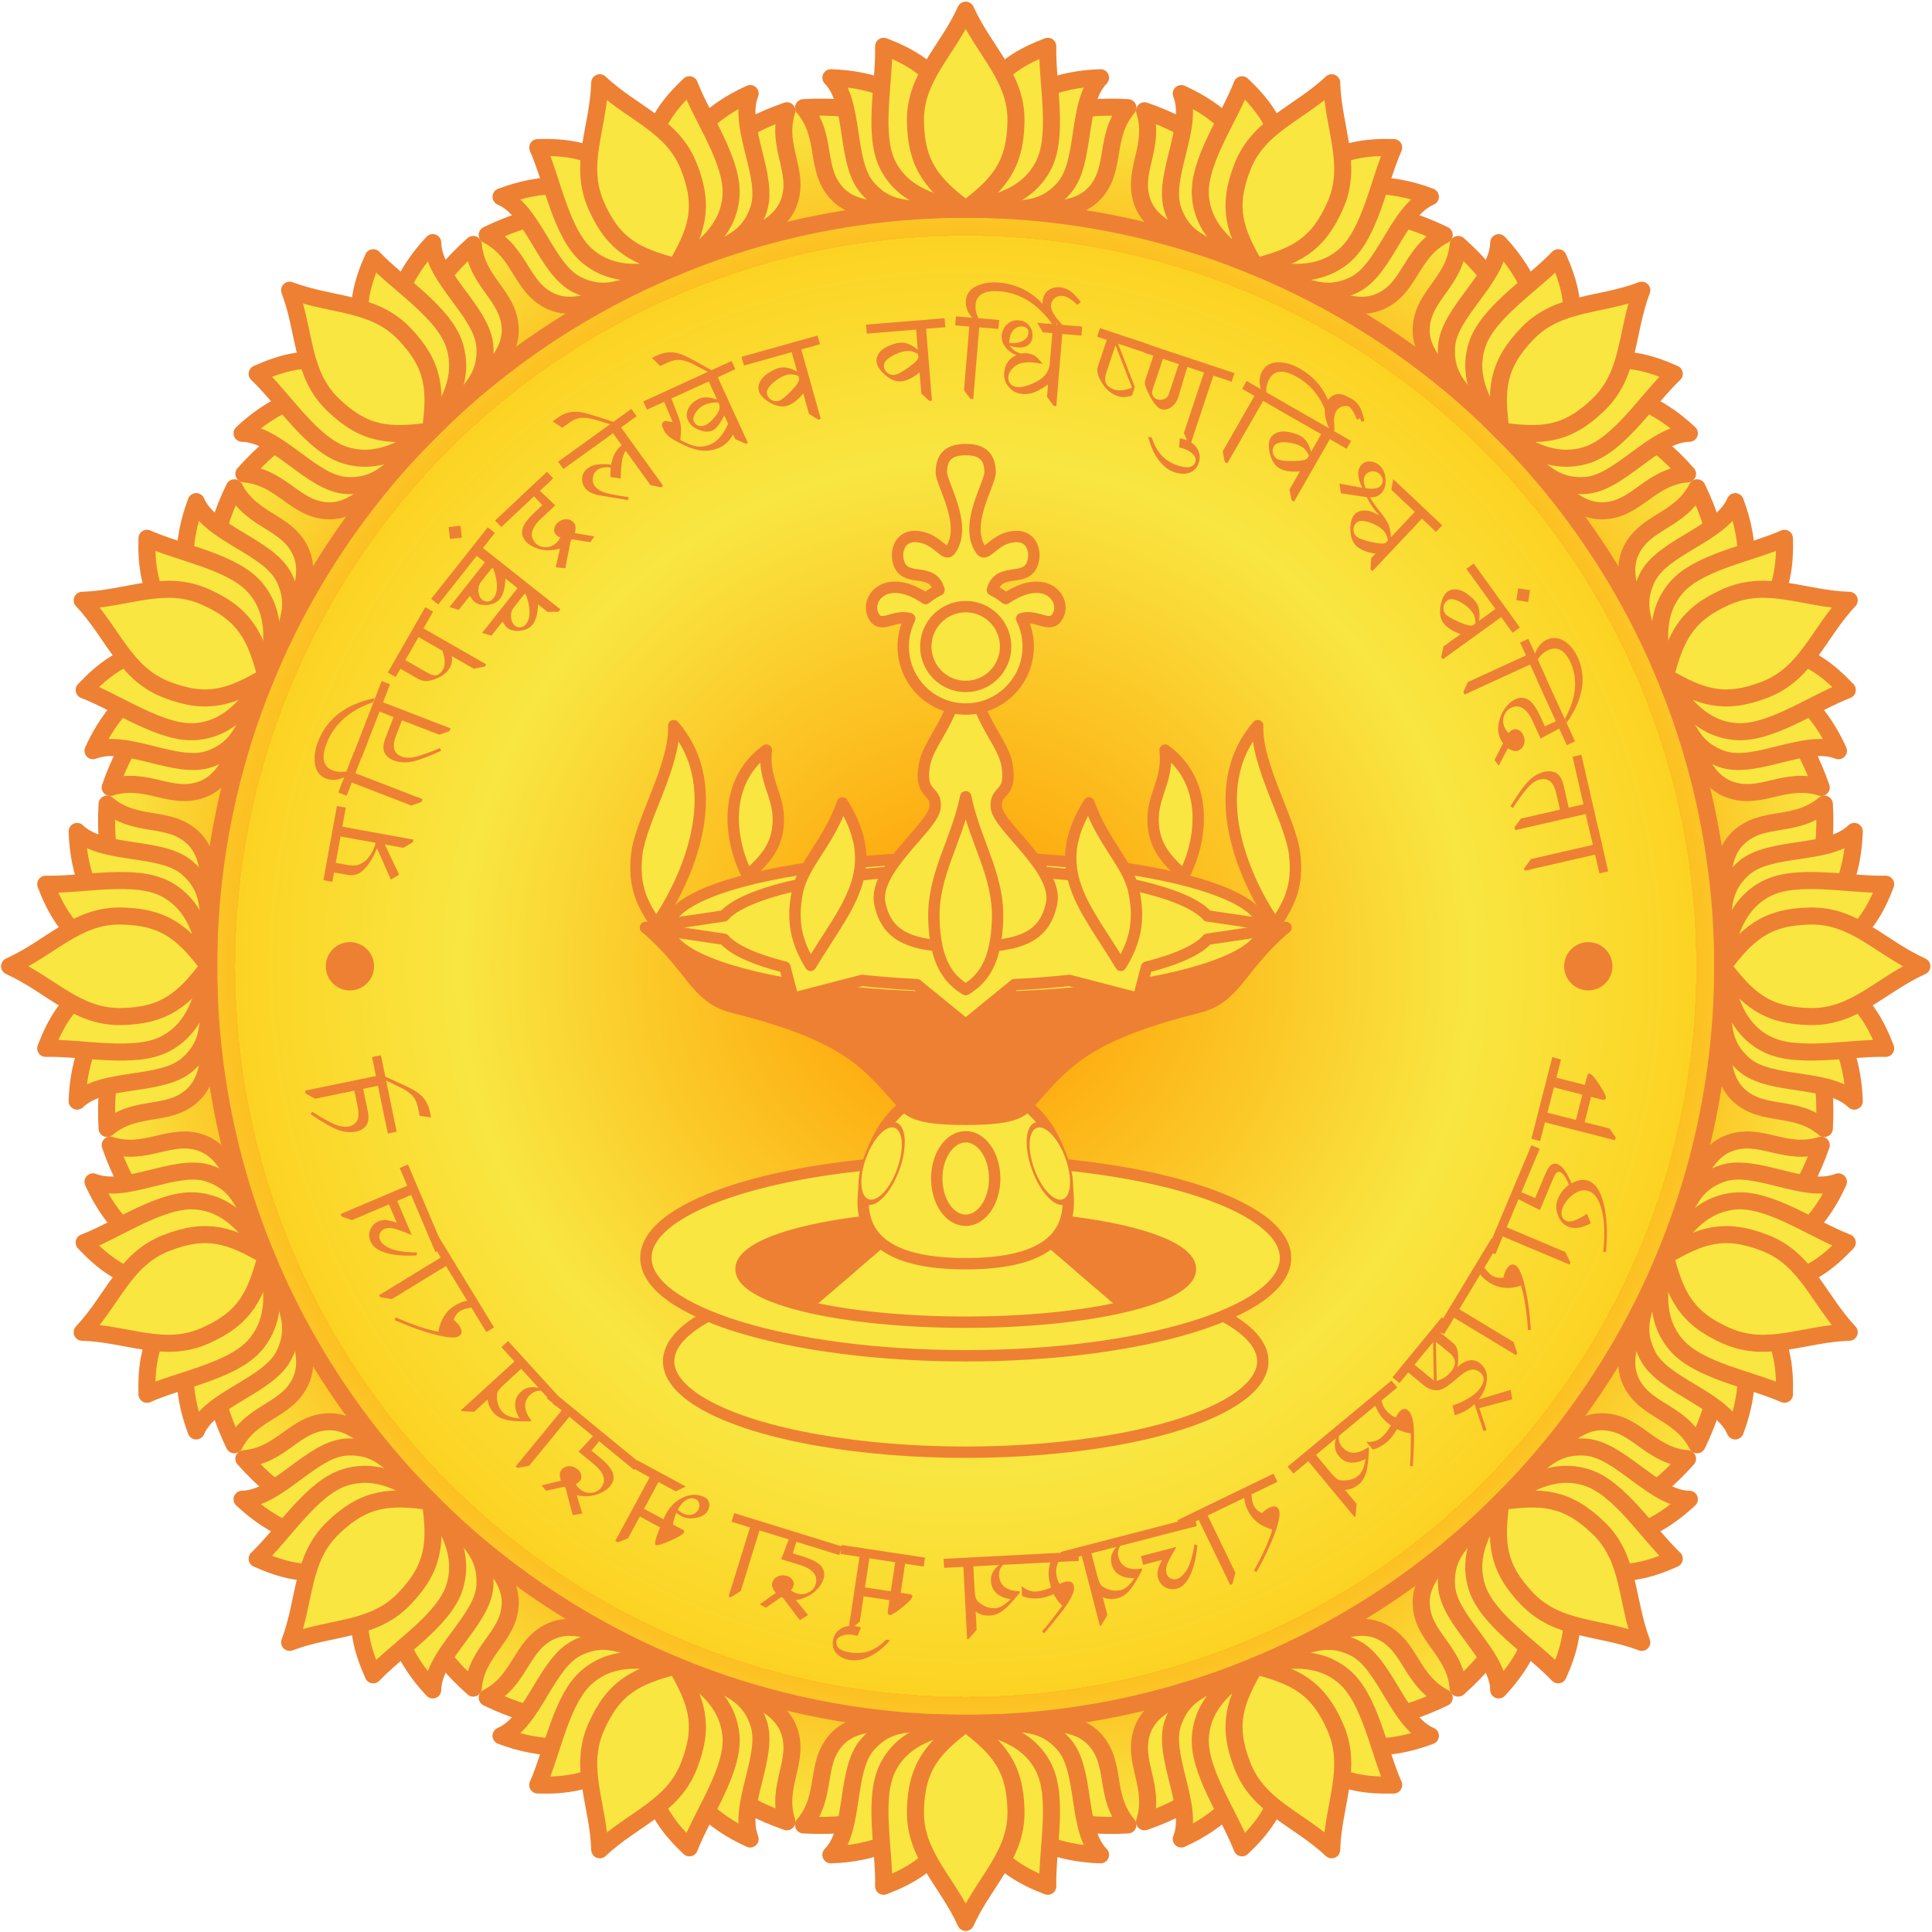 <?xml version="1.0" encoding="UTF-8"?>
<!DOCTYPE svg PUBLIC "-//W3C//DTD SVG 1.1//EN" "http://www.w3.org/Graphics/SVG/1.1/DTD/svg11.dtd">
<!-- Creator: CorelDRAW 2019 (64-Bit) -->
<svg xmlns="http://www.w3.org/2000/svg" xml:space="preserve" width="3401px" height="3401px" version="1.1" style="shape-rendering:geometricPrecision; text-rendering:geometricPrecision; image-rendering:optimizeQuality; fill-rule:evenodd; clip-rule:evenodd"
viewBox="0 0 340100000 340100000"
 xmlns:xlink="http://www.w3.org/1999/xlink"
 xmlns:xodm="http://www.corel.com/coreldraw/odm/2003">
 <defs>
  <style type="text/css">
   <![CDATA[
    .str1 {stroke:#EE8033;stroke-width:3000000;stroke-miterlimit:22.926}
    .str2 {stroke:#EE8033;stroke-width:2000000;stroke-linejoin:round;stroke-miterlimit:22.926}
    .str0 {stroke:#EE8033;stroke-width:3000000;stroke-linejoin:round;stroke-miterlimit:22.926}
    .fil1 {fill:none}
    .fil3 {fill:#EE8033}
    .fil4 {fill:#F9E641}
    .fil2 {fill:#EE8033;fill-rule:nonzero}
    .fil0 {fill:url(#id0)}
   ]]>
  </style>
  <radialGradient id="id0" gradientUnits="userSpaceOnUse" gradientTransform="matrix(1 -0 -0 1 -11 -11)" cx="170000000" cy="170100000" r="153250000" fx="170000000" fy="170100000">
   <stop offset="0" style="stop-opacity:1; stop-color:#FF9900"/>
   <stop offset="0.58" style="stop-opacity:1; stop-color:#F9E641"/>
   <stop offset="0.839" style="stop-opacity:1; stop-color:#FCD323"/>
   <stop offset="0.071" style="stop-opacity:1; stop-color:#FCC021"/>
   <stop offset="1" style="stop-opacity:1; stop-color:#F9E641"/>
  </radialGradient>
 </defs>
 <g id="Слой_x0020_1">
  <circle class="fil0" cx="170000000" cy="170100000" r="153897000"/>
  <circle class="fil1" cx="170000000" cy="170100000" r="100050000"/>
  <path class="fil2" d="M60869000 142175000l-611000 3344000 12527000 2285000 -82000 439000 -1694000 1008000 -3272000 -595000 2525000 5318000 -1465000 856000 -2429000 -5512000c-533000,1305000 -1109000,2338000 -1725000,3097000 -617000,759000 -1191000,1243000 -1726000,1452000 -535000,212000 -1192000,245000 -1967000,102000l-2157000 -390000 -302000 1649000 -1565000 -286000 2381000 -13054000 1562000 287000zm5253000 6187000l-6177000 -1125000 -847000 4647000 1982000 359000c676000,124000 1214000,152000 1611000,84000 402000,-68000 830000,-250000 1289000,-551000 463000,-297000 895000,-766000 1301000,-1407000 410000,-637000 691000,-1304000 841000,-2007000z"/>
  <path id="1" class="fil2" d="M62299000 132384000l1479000 572000 -1223000 3158000 11841000 4572000 -183000 471000 -1786000 653000 -10504000 -4056000 -897000 2322000 -1479000 -572000 1036000 -2679000c-1142000,533000 -2207000,611000 -3195000,230000 -1169000,-453000 -1826000,-1402000 -1980000,-2852000 -117000,-1145000 76000,-2361000 573000,-3649000 781000,-2023000 2005000,-3676000 3667000,-4954000 1666000,-1278000 3771000,-2182000 6314000,-2708000l-273000 709000c-2079000,724000 -3797000,1690000 -5162000,2897000 -1365000,1207000 -2373000,2651000 -3023000,4334000 -494000,1272000 -650000,2305000 -475000,3101000 179000,793000 684000,1354000 1515000,1676000 748000,288000 1558000,350000 2435000,186000l1320000 -3411000z"/>
  <path id="2" class="fil2" d="M67177000 119890000l1480000 572000 -1223000 3172000 11868000 4584000 -191000 490000 -1778000 630000 -6580000 -2542000 -998000 2587000c-430000,1115000 -545000,1960000 -345000,2539000 199000,582000 623000,995000 1267000,1246000 690000,265000 1545000,277000 2567000,28000 1021000,-249000 2430000,-754000 4219000,-1518000l195000 484000c-2405000,1093000 -4168000,1738000 -5289000,1935000 -1125000,196000 -2146000,121000 -3061000,-234000 -778000,-303000 -1321000,-764000 -1624000,-1385000 -303000,-620000 -249000,-1464000 166000,-2537000l1432000 -3713000 -2480000 -957000 -3091000 7997000 -1479000 -572000 4945000 -12806000z"/>
  <path id="3" class="fil2" d="M74860000 106885000l1377000 789000 -1691000 2947000 11042000 6321000 -217000 379000 -1947000 408000 -3908000 -2239000c143000,726000 18000,1428000 -370000,2105000 -332000,585000 -835000,1067000 -1499000,1450000 -667000,384000 -1351000,645000 -2053000,787000 -707000,143000 -1394000,22000 -2067000,-367000l-3047000 -1744000 -830000 1457000 -1381000 -788000 6591000 -11505000zm-1186000 5262000l-2319000 4053000 3782000 2166000c848000,484000 1471000,632000 1868000,440000 397000,-196000 717000,-505000 965000,-930000 434000,-764000 409000,-1868000 -86000,-3319000l-4210000 -2410000z"/>
  <path id="4" class="fil2" d="M85869000 92826000l1242000 985000 -2101000 2656000 13636000 10794000 -334000 420000 -1921000 32000 -1680000 -1330000c-51000,1635000 -360000,2814000 -935000,3538000 -517000,652000 -1259000,1024000 -2230000,1105000 -970000,85000 -1710000,-77000 -2225000,-483000 -263000,-207000 -548000,-582000 -852000,-1118000l-1959000 2469000 -1645000 -474000 6244000 -7889000 -2141000 -1694000c-47000,1635000 -360000,2814000 -931000,3538000 -517000,656000 -1263000,1024000 -2230000,1109000 -970000,85000 -1711000,-77000 -2225000,-484000 -263000,-210000 -549000,-582000 -856000,-1117000l-1955000 2469000 -1649000 -474000 6244000 -7889000 -1444000 -1146000 -6777000 8563000 -1246000 -985000 9970000 -12595000zm743000 7148000l-1866000 2355000c-422000,534000 -596000,1133000 -529000,1802000 71000,668000 310000,1162000 722000,1487000 286000,227000 610000,315000 977000,267000 367000,-45000 677000,-231000 929000,-552000 836000,-1059000 849000,-2774000 38000,-5144000l-271000 -215000zm5740000 4543000l-1867000 2358000c-418000,530000 -595000,1129000 -525000,1798000 71000,669000 310000,1166000 718000,1488000 286000,226000 614000,318000 977000,270000 367000,-49000 677000,-235000 930000,-555000 839000,-1056000 852000,-2771000 37000,-5145000l-270000 -214000z"/>
  <polygon id="5" class="fil2" points="79212000,94879000 78969000,92789000 81059000,92547000 81302000,94637000 "/>
  <path id="6" class="fil2" d="M96287000 83046000l1085000 1157000 -2336000 2200000 2707000 2554000 -2471000 2321000c-895000,843000 -1427000,1626000 -1592000,2347000 -165000,724000 37000,1387000 602000,1990000 425000,449000 1000000,686000 1722000,710000 721000,24000 1365000,-232000 1930000,-763000 326000,-307000 557000,-631000 693000,-977000 -267000,-55000 -537000,-225000 -806000,-513000 -216000,-231000 -302000,-545000 -261000,-949000 44000,-401000 222000,-751000 545000,-1055000 461000,-432000 967000,-658000 1513000,-670000 546000,-12000 1003000,178000 1371000,570000 345000,369000 418000,1000000 210000,1888000l3418000 565000 -690000 1019000 -3278000 -499000c-173000,270000 -377000,510000 -604000,726000 -665000,622000 -1511000,1002000 -2547000,1141000 -1032000,135000 -1987000,56000 -2863000,-240000 -877000,-296000 -1543000,-686000 -1998000,-1170000 -634000,-672000 -858000,-1415000 -673000,-2223000 188000,-813000 870000,-1775000 2058000,-2886000l1448000 -1366000 -1464000 -1556000 -5760000 5417000 -1089000 -1156000 9130000 -8582000zm4237000 11807000l-1007000 5184000 -1687000 -179000 1446000 -6335000 1248000 1330000z"/>
  <path id="7" class="fil2" d="M111138000 71974000l930000 1288000 -2747000 1983000 7420000 10278000 -384000 274000 -1863000 -418000 -4341000 -6015000c-242000,311000 -437000,778000 -586000,1395000 -148000,616000 -254000,1781000 -314000,3489000l-1805000 -281000c-15000,-389000 12000,-940000 72000,-1658000 -1002000,-138000 -1799000,5000 -2392000,434000 -395000,281000 -644000,707000 -755000,1273000 -110000,570000 -11000,1070000 306000,1507000 339000,471000 838000,834000 1497000,1089000 659000,259000 2155000,561000 4487000,911000l-107000 505000 -4436000 -721000c-922000,-142000 -1618000,-335000 -2086000,-576000 -468000,-242000 -821000,-525000 -1056000,-852000 -425000,-585000 -582000,-1211000 -480000,-1876000 106000,-665000 438000,-1199000 1001000,-1604000 904000,-652000 2262000,-853000 4082000,-599000 279000,-1575000 905000,-2710000 1874000,-3409000l-1540000 -2131000 -8739000 6304000 -926000 -1288000 12888000 -9302000z"/>
  <path id="8" class="fil2" d="M98980000 75293000l-1693000 -1122000 935000 -675000c532000,-386000 1103000,-661000 1713000,-830000 610000,-169000 1236000,-223000 1882000,-163000 645000,57000 1598000,290000 2858000,698000l3702000 1191000 -562000 405000 -2975000 -887000c-976000,-291000 -1813000,-411000 -2512000,-356000 -702000,55000 -1407000,339000 -2113000,848000l-1235000 891000z"/>
  <path id="9" class="fil2" d="M128781000 63546000l662000 1444000 -3090000 1419000 5291000 11539000 -366000 170000 -1865000 -822000 -363000 -792000c-620000,1081000 -1380000,1826000 -2283000,2240000 -971000,444000 -1940000,645000 -2907000,597000 -970000,-48000 -2026000,-336000 -3167000,-857000 -1142000,-524000 -2011000,-985000 -2606000,-1383000 -594000,-401000 -1044000,-941000 -1353000,-1619000 -310000,-671000 -251000,-1103000 176000,-1300000 183000,-85000 431000,-86000 737000,-4000 344000,86000 596000,115000 753000,83000l-1491000 -3524000 -3009000 1381000 -662000 -1444000 15543000 -7128000zm-4024000 3594000l-6568000 3009000 1311000 3426000c155000,412000 272000,862000 343000,1354000 76000,493000 46000,1329000 -84000,2514000 1153000,650000 2141000,1031000 2962000,1137000 826000,106000 1654000,-33000 2488000,-416000 1139000,-522000 2129000,-1704000 2974000,-3550000l-684000 -1497000c-736000,1479000 -1423000,2365000 -2067000,2659000 -674000,309000 -1476000,268000 -2418000,-116000 -938000,-384000 -1564000,-916000 -1869000,-1586000 -352000,-766000 -333000,-1507000 56000,-2223000 389000,-713000 1013000,-1270000 1866000,-1661000 815000,-371000 1870000,-316000 3163000,161000l-1473000 -3211000zm1802000 3935000l-112000 -244000c-1024000,18000 -1829000,160000 -2411000,430000 -629000,287000 -1153000,744000 -1570000,1365000 -417000,622000 -513000,1172000 -292000,1652000 154000,339000 430000,563000 828000,668000 394000,104000 784000,72000 1165000,-102000 541000,-248000 1145000,-790000 1808000,-1623000 664000,-836000 859000,-1551000 584000,-2146000z"/>
  <path id="10" class="fil2" d="M116213000 64425000l-1445000 -1432000 1048000 -479000c598000,-275000 1212000,-435000 1842000,-481000 630000,-49000 1257000,20000 1877000,203000 619000,184000 1508000,595000 2665000,1238000l3399000 1887000 -629000 290000 -2743000 -1451000c-900000,-473000 -1696000,-751000 -2396000,-835000 -695000,-80000 -1443000,62000 -2236000,426000l-1382000 634000z"/>
  <path id="11" class="fil2" d="M143902000 59070000l431000 1529000 -3276000 919000 3425000 12224000 -451000 129000 -1624000 -1032000 -1003000 -3578000c-992000,1193000 -1961000,1920000 -2908000,2185000 -876000,246000 -1861000,56000 -2955000,-569000 -1095000,-629000 -1746000,-1318000 -1958000,-2071000 -140000,-497000 -78000,-1020000 187000,-1577000 262000,-553000 740000,-1060000 1437000,-1524000 696000,-461000 1308000,-765000 1839000,-916000 956000,-269000 2051000,-56000 3283000,639000l-965000 -3437000 -8401000 2354000 -428000 -1529000 13367000 -3746000zm-3217000 7627000l-151000 -536000c-744000,-280000 -1424000,-335000 -2043000,-161000 -849000,238000 -1679000,721000 -2487000,1448000 -811000,724000 -1138000,1380000 -971000,1961000 128000,459000 391000,799000 792000,1014000 404000,219000 816000,266000 1241000,149000 485000,-137000 1224000,-719000 2208000,-1740000 980000,-1025000 1452000,-1734000 1411000,-2135000z"/>
  <path id="12" class="fil2" d="M166282000 56020000l132000 1580000 -3390000 277000 1027000 12655000 -469000 41000 -1398000 -1324000 -302000 -3703000c-1197000,981000 -2290000,1511000 -3271000,1589000 -905000,75000 -1835000,-298000 -2791000,-1125000 -953000,-823000 -1462000,-1626000 -1524000,-2404000 -41000,-516000 116000,-1017000 484000,-1512000 364000,-491000 930000,-899000 1700000,-1221000 773000,-322000 1433000,-505000 1983000,-547000 988000,-82000 2022000,335000 3097000,1249000l-289000 -3554000 -8696000 706000 -128000 -1584000 13835000 -1123000zm-4615000 6872000l-45000 -557000c-679000,-416000 -1337000,-599000 -1974000,-546000 -878000,71000 -1785000,386000 -2718000,945000 -936000,560000 -1379000,1139000 -1330000,1742000 37000,474000 235000,858000 588000,1146000 353000,289000 747000,416000 1186000,383000 508000,-42000 1338000,-471000 2502000,-1287000 1160000,-817000 1756000,-1424000 1791000,-1826000z"/>
  <path id="13" class="fil2" d="M186022000 57163000l-756000 -62000c-1280000,-1788000 -2693000,-3167000 -4234000,-4139000 -1540000,-968000 -3210000,-1529000 -5008000,-1677000 -1359000,-111000 -2395000,28000 -3108000,420000 -713000,393000 -1106000,1036000 -1180000,1926000 -66000,798000 101000,1593000 508000,2386000l3642000 305000 -132000 1581000 -3374000 -281000 -1051000 12644000 -500000 -41000 -1129000 -1531000 931000 -11216000 -2485000 -206000 132000 -1581000 2863000 236000c-835000,-945000 -1207000,-1944000 -1120000,-2998000 103000,-1248000 830000,-2149000 2174000,-2702000 1069000,-433000 2292000,-594000 3666000,-482000 1501000,127000 2889000,499000 4168000,1121000 1280000,623000 2443000,1493000 3495000,2611000 8000,-168000 17000,-340000 33000,-511000 62000,-772000 364000,-1362000 897000,-1767000 510000,-391000 1157000,-555000 1936000,-489000 744000,62000 1441000,357000 2091000,880000 437000,350000 957000,915000 1567000,1690000l-414000 368000c-1010000,-980000 -1874000,-1501000 -2596000,-1559000 -565000,-49000 -1066000,101000 -1504000,446000 -441000,344000 -684000,801000 -730000,1363000 -37000,408000 64000,901000 293000,1472000 317000,567000 627000,1165000 925000,1793000z"/>
  <path id="14" class="fil2" d="M190502000 57483000l-132000 1584000 -3375000 -280000 -1055000 12709000 -447000 -37000 -1178000 -1600000 182000 -2184000c-1113000,776000 -1983000,1260000 -2618000,1459000 -631000,198000 -1258000,271000 -1873000,221000 -989000,-82000 -1796000,-488000 -2418000,-1218000 -626000,-725000 -896000,-1575000 -817000,-2541000 62000,-733000 272000,-1358000 634000,-1875000 362000,-517000 876000,-927000 1543000,-1228000 -774000,-246000 -1417000,-696000 -1929000,-1356000 -515000,-661000 -740000,-1353000 -678000,-2082000 66000,-787000 383000,-1442000 951000,-1973000 573000,-527000 1243000,-760000 2006000,-698000 794000,66000 1419000,375000 1870000,920000 451000,545000 646000,1211000 580000,2001000 -54000,630000 -305000,1110000 -754000,1443000 -449000,334000 -988000,475000 -1610000,422000 -692000,-58000 -1225000,-156000 -1603000,-300000 450000,702000 1108000,1156000 1974000,1364000 302000,-59000 616000,-73000 936000,-48000 435000,37000 851000,143000 1243000,317000 397000,175000 936000,701000 1626000,1572000 -519000,-125000 -1129000,-217000 -1828000,-274000 -1329000,-112000 -2354000,115000 -3071000,680000 -722000,565000 -1111000,1189000 -1165000,1872000 -41000,489000 82000,898000 374000,1225000 289000,326000 715000,516000 1273000,561000 836000,70000 1961000,-259000 3371000,-988000 1410000,-728000 2172000,-1786000 2288000,-3175000l445000 -5337000 -1673000 -136000 -982000 -1675000 7910000 655000zm-12813000 2898000c943000,78000 1723000,-47000 2347000,-380000 621000,-328000 956000,-792000 1005000,-1395000 29000,-306000 -53000,-562000 -243000,-773000 -186000,-208000 -441000,-328000 -762000,-353000 -653000,-57000 -1192000,150000 -1619000,617000 -427000,463000 -675000,1077000 -737000,1833000 -8000,95000 -5000,248000 9000,451000z"/>
  <path id="15" class="fil2" d="M190252000 53142000l-415000 372000c-1010000,-984000 -1874000,-1501000 -2596000,-1563000 -584000,-49000 -1093000,108000 -1523000,468000 -430000,361000 -669000,810000 -714000,1344000 -33000,401000 132000,899000 487000,1497000 359000,598000 909000,1293000 1653000,2080000l-760000 -66000c-931000,-773000 -1614000,-1526000 -2053000,-2266000 -442000,-740000 -632000,-1466000 -571000,-2180000 58000,-710000 337000,-1285000 832000,-1714000 495000,-429000 1161000,-612000 2001000,-542000 603000,54000 1171000,252000 1711000,599000 540000,347000 1190000,1004000 1948000,1971000z"/>
  <path id="16" class="fil2" d="M199275000 69634000c-930000,315000 -1751000,350000 -2466000,113000 -1148000,-380000 -2088000,-1158000 -2820000,-2334000 -732000,-1176000 -982000,-2122000 -741000,-2834000l1575000 -4748000 -1699000 -564000 504000 -1508000 8640000 2876000 -500000 1508000 -4948000 -1647000 2952000 7642000 -497000 1496000zm1000 -1390000l-2913000 -7474000 -1635000 4913000c-240000,730000 -249000,1334000 -17000,1810000 232000,476000 700000,833000 1408000,1070000 849000,282000 1903000,177000 3157000,-319000z"/>
  <path id="17" class="fil2" d="M217319000 65687000l-500000 1508000 -3229000 -1075000 -4015000 12083000 -394000 -131000 -774000 -1860000 3538000 -10637000 -2939000 -978000c-233000,746000 -533000,1760000 -904000,3034000 -337000,1186000 -552000,1913000 -642000,2181000 -289000,872000 -733000,1501000 -1330000,1893000 -598000,389000 -1182000,492000 -1748000,304000 -608000,-203000 -1265000,-967000 -1975000,-2297000 -710000,-1329000 -990000,-2225000 -836000,-2684000l1470000 -4416000 -1596000 -530000 504000 -1507000 15370000 5112000zm-9809000 -1590000l-2805000 -932000 -1812000 5449000c-124000,375000 -106000,718000 48000,1035000 154000,312000 404000,528000 752000,645000 394000,131000 803000,118000 1222000,-41000 419000,-163000 693000,-435000 821000,-826000l1774000 -5330000z"/>
  <path id="18" class="fil2" d="M207563000 78765000l122000 -1608000c241000,29000 570000,115000 987000,254000 956000,320000 1658000,854000 2113000,1612000 451000,754000 531000,1571000 238000,2451000 -286000,861000 -817000,1437000 -1587000,1727000 -774000,291000 -1656000,269000 -2655000,-62000 -1056000,-353000 -1996000,-1074000 -2819000,-2166000 -823000,-1088000 -1438000,-2467000 -1844000,-4127000l666000 222000c369000,1240000 925000,2264000 1678000,3078000 753000,809000 1699000,1407000 2847000,1787000 877000,293000 1576000,385000 2095000,279000 519000,-106000 861000,-406000 1026000,-903000 132000,-402000 7000,-833000 -373000,-1285000 -385000,-453000 -921000,-793000 -1606000,-1023000 -360000,-120000 -658000,-199000 -888000,-236000z"/>
  <path id="19" class="fil2" d="M234907000 75921000l-662000 -377000c-401000,-2161000 -1095000,-4008000 -2080000,-5538000 -988000,-1534000 -2266000,-2746000 -3829000,-3641000 -1182000,-678000 -2179000,-989000 -2993000,-938000 -813000,55000 -1443000,472000 -1888000,1249000 -396000,692000 -578000,1482000 -550000,2376000l3174000 1816000 -788000 1377000 -2941000 -1683000 -6305000 11011000 -436000 -251000 -374000 -1863000 5594000 -9769000 -2164000 -1238000 788000 -1380000 2493000 1428000c-354000,-1206000 -272000,-2272000 258000,-3190000 620000,-1085000 1658000,-1595000 3114000,-1525000 1149000,59000 2326000,431000 3523000,1116000 1304000,747000 2405000,1673000 3301000,2779000 896000,1106000 1582000,2388000 2062000,3846000 80000,-153000 160000,-302000 244000,-451000 388000,-673000 907000,-1078000 1563000,-1217000 627000,-139000 1280000,-14000 1960000,374000 647000,370000 1156000,930000 1524000,1682000 245000,504000 479000,1233000 702000,2195000l-530000 161000c-499000,-1316000 -1066000,-2156000 -1693000,-2514000 -489000,-281000 -1009000,-361000 -1551000,-234000 -546000,127000 -958000,434000 -1240000,927000 -205000,355000 -323000,841000 -360000,1456000 51000,649000 79000,1321000 84000,2016000z"/>
  <path id="20" class="fil2" d="M237837000 77616000l-788000 1376000 -2952000 -1687000 -6305000 11008000 -406000 -232000 -404000 -1879000 1843000 -3223000c-1543000,129000 -2739000,-49000 -3595000,-540000 -788000,-449000 -1343000,-1285000 -1662000,-2502000 -320000,-1218000 -287000,-2169000 102000,-2846000 255000,-447000 674000,-769000 1250000,-972000 581000,-200000 1280000,-217000 2094000,-42000 817000,170000 1463000,394000 1945000,668000 860000,492000 1473000,1419000 1846000,2781000l1770000 -3093000 -7566000 -4333000 788000 -1380000 12040000 6896000zm-7687000 3054000l274000 -486000c-322000,-725000 -762000,-1248000 -1317000,-1564000 -764000,-437000 -1689000,-692000 -2774000,-759000 -1085000,-66000 -1780000,160000 -2080000,684000 -236000,413000 -289000,841000 -162000,1276000 127000,439000 379000,767000 761000,988000 440000,251000 1369000,368000 2786000,350000 1420000,-14000 2256000,-180000 2512000,-489000z"/>
  <path id="21" class="fil2" d="M239381000 73685000l-530000 161000c-499000,-1317000 -1062000,-2156000 -1689000,-2514000 -512000,-293000 -1036000,-369000 -1578000,-223000 -546000,146000 -950000,449000 -1217000,915000 -198000,348000 -262000,872000 -192000,1563000 70000,695000 278000,1554000 616000,2581000l-661000 -377000c-514000,-1095000 -814000,-2069000 -899000,-2924000 -86000,-856000 50000,-1593000 404000,-2216000 354000,-620000 850000,-1022000 1480000,-1202000 630000,-177000 1314000,-60000 2044000,359000 524000,301000 956000,724000 1297000,1266000 341000,542000 648000,1412000 925000,2611000z"/>
  <path id="22" class="fil2" d="M242778000 90738000c-904000,-1011000 -1629000,-2087000 -2178000,-3222000l-4569000 -681000 -232000 -1709000 4019000 741000c-461000,-913000 -699000,-1710000 -718000,-2390000 -20000,-680000 183000,-1246000 607000,-1696000 376000,-403000 887000,-582000 1521000,-540000 638000,41000 1178000,271000 1616000,684000 653000,615000 1006000,1434000 1066000,2461000 60000,1023000 -187000,1831000 -740000,2415000 -535000,565000 -1206000,802000 -2016000,716000 344000,681000 915000,1510000 1719000,2483000 831000,1010000 1364000,1832000 1597000,2468000 233000,633000 360000,1331000 388000,2099000l4203000 -4454000 -4127000 -3892000 324000 -1878000 8620000 8130000 -1089000 1157000 -2475000 -2333000 -8718000 9238000 -342000 -323000 132000 -1968000 740000 -780000c-1533000,-234000 -2659000,-693000 -3373000,-1369000 -661000,-622000 -1007000,-1567000 -1035000,-2827000 -23000,-1260000 231000,-2175000 770000,-2744000 398000,-422000 962000,-647000 1691000,-667000 726000,-20000 1595000,272000 2599000,881000zm219000 -5173000c293000,-312000 428000,-660000 402000,-1053000 -25000,-394000 -199000,-740000 -518000,-1044000 -357000,-337000 -763000,-507000 -1218000,-511000 -455000,-1000 -851000,177000 -1188000,534000 -266000,281000 -405000,626000 -418000,1030000 -9000,405000 105000,875000 345000,1411000 1300000,210000 2167000,86000 2595000,-367000zm958000 9962000l383000 -407000c-146000,-782000 -452000,-1395000 -917000,-1835000 -642000,-603000 -1481000,-1068000 -2522000,-1386000 -1041000,-322000 -1770000,-263000 -2184000,178000 -330000,346000 -480000,748000 -458000,1203000 18000,458000 189000,835000 512000,1139000 368000,349000 1245000,679000 2626000,995000 1385000,316000 2237000,352000 2560000,113000z"/>
  <path id="23" class="fil2" d="M267552000 110457000l-1288000 930000 -1991000 -2759000 -10297000 7432000 -274000 -384000 407000 -1879000 3013000 -2176000c-1459000,-516000 -2480000,-1177000 -3055000,-1975000 -532000,-737000 -692000,-1729000 -480000,-2972000 209000,-1243000 634000,-2094000 1269000,-2549000 418000,-301000 933000,-423000 1540000,-371000 612000,57000 1255000,331000 1928000,827000 671000,491000 1172000,961000 1495000,1410000 579000,805000 759000,1904000 533000,3300000l2895000 -2088000 -5109000 -7078000 1288000 -926000 8126000 11258000zm-8272000 -395000l452000 -324000c6000,-798000 -178000,-1454000 -553000,-1974000 -513000,-715000 -1255000,-1328000 -2217000,-1837000 -959000,-512000 -1685000,-591000 -2175000,-236000 -388000,278000 -614000,646000 -680000,1097000 -65000,452000 33000,856000 288000,1213000 297000,410000 1095000,901000 2398000,1472000 1299000,571000 2129000,768000 2487000,589000z"/>
  <polygon id="24" class="fil2" points="267261000,103564000 269337000,103896000 269005000,105977000 266924000,105640000 "/>
  <path id="25" class="fil2" d="M272208000 119394000l-1443000 665000 -1412000 -3082000 -11539000 5291000 -213000 -457000 781000 -1739000 10240000 -4691000 -1040000 -2267000 1443000 -661000 1199000 2609000c414000,-1190000 1100000,-2003000 2064000,-2444000 1105000,-507000 2190000,-391000 3260000,348000 901000,621000 1621000,1522000 2162000,2703000 816000,1783000 1067000,3634000 746000,5561000 -317000,1927000 -1204000,3926000 -2659000,5996000l-317000 -693000c1002000,-1847000 1584000,-3592000 1750000,-5243000 167000,-1651000 -87000,-3207000 -752000,-4663000 -506000,-1097000 -1087000,-1827000 -1750000,-2190000 -663000,-359000 -1400000,-355000 -2212000,20000 -727000,333000 -1335000,871000 -1831000,1615000l1523000 3322000z"/>
  <path id="26" class="fil2" d="M277261000 130508000l-1444000 661000 -1338000 -2918000 -3282000 1749000 -1412000 -3078000c-514000,-1120000 -1088000,-1873000 -1720000,-2259000 -633000,-386000 -1324000,-409000 -2075000,-64000 -563000,259000 -969000,727000 -1221000,1404000 -252000,678000 -218000,1369000 107000,2074000 185000,404000 420000,727000 701000,970000 140000,-238000 387000,-438000 745000,-600000 285000,-132000 614000,-114000 982000,55000 367000,166000 644000,451000 826000,851000 263000,575000 316000,1125000 150000,1645000 -161000,521000 -487000,897000 -975000,1117000 -461000,213000 -1080000,79000 -1858000,-401000l-1625000 3057000 -743000 -974000 1519000 -2949000c-201000,-251000 -366000,-522000 -494000,-807000 -379000,-827000 -472000,-1751000 -272000,-2776000 201000,-1021000 582000,-1901000 1143000,-2638000 561000,-736000 1142000,-1244000 1744000,-1518000 842000,-387000 1614000,-361000 2323000,74000 709000,432000 1402000,1390000 2079000,2868000l827000 1810000 1943000 -890000 -3295000 -7188000 1444000 -662000 5221000 11387000z"/>
  <path id="27" class="fil2" d="M281440000 146253000l-1547000 355000 -760000 -3312000 -12402000 2837000 -118000 -511000 1123000 -1517000 6875000 -1577000 -619000 -2700000c-267000,-1165000 -645000,-1929000 -1134000,-2299000 -489000,-371000 -1073000,-478000 -1749000,-321000 -718000,164000 -1432000,634000 -2143000,1413000 -706000,775000 -1589000,1982000 -2647000,3617000l-432000 -291000c1379000,-2253000 2483000,-3773000 3301000,-4564000 821000,-794000 1711000,-1298000 2670000,-1520000 813000,-183000 1520000,-107000 2119000,237000 600000,348000 1028000,1077000 1284000,2197000l885000 3880000 2598000 -592000 -1917000 -8361000 1551000 -355000 3062000 13384000z"/>
  <polygon id="28" class="fil2" points="283098000,153387000 281551000,153743000 280795000,150439000 268389000,153280000 268298000,152875000 269512000,151221000 280402000,148728000 279844000,146298000 281395000,145943000 "/>
  <circle class="fil1" transform="matrix(1 -0.026 0.026 1 1.7E+08 1.701E+08)" r="117950000"/>
  <path class="fil2" d="M269583000 200471000l1539000 394000 843000 -3297000 12337000 3155000 124000 -485000 -1109000 -1581000 -4370000 -1118000 1139000 -4455000 1843000 471000c433000,111000 687000,27000 759000,-255000 70000,-274000 -295000,-1037000 -1096000,-2283000 -800000,-1249000 -1378000,-1917000 -1733000,-2008000 -226000,-58000 -381000,84000 -468000,424000l-398000 1558000 -5018000 -1283000 821000 -3208000 -1539000 -394000 -3674000 14365000zm8975000 -7778000l-1140000 4456000 -5017000 -1284000 1139000 -4455000 5018000 1283000zm-13957000 20740000l1464000 617000 1233000 -2929000 3778000 1892000 2413000 -5735000c171000,-405000 356000,-687000 549000,-842000 195000,-158000 400000,-192000 615000,-102000 261000,110000 520000,351000 779000,730000 257000,373000 511000,882000 760000,1521000 -852000,587000 -1499000,1396000 -1933000,2427000 -397000,944000 -402000,1911000 -17000,2906000 382000,994000 965000,1657000 1750000,1988000 570000,240000 1190000,314000 1859000,219000 674000,-94000 1400000,-352000 2187000,-775000l-670000 -1678000c-861000,570000 -1596000,957000 -2203000,1169000 -606000,209000 -1083000,241000 -1435000,93000 -405000,-171000 -668000,-472000 -789000,-904000 -125000,-430000 -73000,-909000 146000,-1430000 420000,-997000 1097000,-1818000 2037000,-2458000 937000,-642000 1837000,-781000 2703000,-417000 1000000,421000 1728000,1585000 2186000,3493000 232000,955000 360000,2029000 393000,3220000 34000,1191000 -31000,2497000 -190000,3918000l489000 49000 67000 -859000c230000,-2870000 78000,-5404000 -454000,-7596000 -267000,-1099000 -616000,-1983000 -1050000,-2655000 -433000,-675000 -958000,-1140000 -1567000,-1397000 -856000,-360000 -1870000,-223000 -3051000,407000 -815000,-1905000 -1598000,-3017000 -2348000,-3333000 -489000,-206000 -903000,-177000 -1246000,77000 -345000,257000 -686000,792000 -1031000,1613000l-1784000 4238000 -2422000 -1019000 3225000 -7664000 -1465000 -616000 -4978000 11832000zm-2837000 6742000l1465000 616000 1315000 -3126000 11737000 4939000 160000 -380000 -916000 -1840000 -10301000 -4335000 969000 -2302000 -1465000 -616000 -2964000 7044000zm-5122000 7609000l1360000 822000 2575000 -4259000c440000,579000 1024000,1088000 1743000,1523000 791000,478000 1641000,756000 2552000,829000 909000,76000 1874000,-51000 2892000,-377000 298000,993000 547000,2138000 749000,3443000 204000,1302000 357000,2760000 470000,4382000l503000 -35000c-83000,-1420000 -208000,-2755000 -379000,-4009000 -172000,-1251000 -384000,-2429000 -637000,-3523000 -516000,-2187000 -1072000,-3461000 -1667000,-3820000 -585000,-354000 -1117000,-139000 -1593000,648000 -227000,376000 -420000,880000 -573000,1510000 -760000,90000 -1407000,-29000 -1943000,-353000 -421000,-255000 -884000,-731000 -1386000,-1427000l2622000 -4338000 -1360000 -822000 -5928000 9806000zm-3786000 6262000l1360000 823000 1755000 -2903000 10897000 6588000 213000 -353000 -640000 -1953000 -9564000 -5782000 1293000 -2138000 -1360000 -822000 -3954000 6540000zm-7737000 8416000l1228000 1008000 1540000 -1874000 2712000 2228000c597000,489000 1192000,781000 1785000,877000 596000,99000 1173000,5000 1731000,-278000 558000,-288000 1284000,-829000 2182000,-1628000 1068000,-957000 1913000,-1504000 2537000,-1644000 627000,-138000 1203000,9000 1734000,446000 906000,744000 795000,1799000 -324000,3163000 -396000,481000 -1038000,981000 -1929000,1500000 -890000,525000 -1767000,906000 -2623000,1148000l392000 1731000c1669000,-473000 3049000,-1371000 4133000,-2691000 889000,-1083000 1397000,-2243000 1517000,-3479000 126000,-1236000 -253000,-2214000 -1129000,-2934000 -1175000,-964000 -2531000,-758000 -4066000,630000 141000,-714000 190000,-1405000 135000,-2078000 -52000,-671000 -153000,-1149000 -304000,-1441000 -149000,-295000 -388000,-575000 -710000,-840000l-2048000 -1682000 1413000 -1721000 -1228000 -1008000 -8678000 10567000zm7289000 574000l-3406000 -2798000 3267000 -3979000 139000 6777000zm505000 34000l-142000 -6863000 2415000 1983000c1163000,955000 1238000,2055000 220000,3295000 -671000,817000 -1506000,1347000 -2493000,1585000zm7502000 4816000l5802000 -1547000 -292000 -1673000 -6224000 1868000 -254000 310000 1706000 5078000 552000 -179000 -1290000 -3857000zm-18760000 7276000c849000,-197000 1676000,-635000 2491000,-1311000 620000,-514000 1211000,-1267000 1768000,-2265000 968000,438000 1781000,682000 2438000,727000 7000,1156000 0,2213000 -22000,3174000 -24000,958000 -66000,1816000 -126000,2576000l491000 84000c107000,-1577000 174000,-2938000 203000,-4069000 27000,-1134000 20000,-2046000 -27000,-2732000 -99000,-1381000 -355000,-2325000 -770000,-2824000 -241000,-292000 -492000,-456000 -749000,-491000 -257000,-35000 -521000,60000 -791000,284000 -315000,261000 -593000,661000 -841000,1194000 -600000,-173000 -1186000,-604000 -1764000,-1301000 -351000,-423000 -606000,-976000 -765000,-1658000l2775000 -2302000 -1014000 -1223000 -7691000 6378000 1015000 1223000 3813000 -3162000c399000,889000 785000,1557000 1155000,2004000 378000,456000 913000,945000 1613000,1471000 -596000,976000 -1156000,1683000 -1676000,2114000 -726000,603000 -1604000,854000 -2647000,757000l1121000 1352000zm-14981000 3021000l1015000 1223000 2619000 -2172000 8129000 9802000 180000 -149000 200000 -2146000 -2058000 -2481000c866000,-9000 1689000,-339000 2477000,-992000 567000,-471000 986000,-1151000 1251000,-2040000 264000,-889000 433000,-2320000 501000,-4296000l-144000 -174000c-963000,665000 -1828000,985000 -2597000,973000 -769000,-17000 -1438000,-370000 -2011000,-1061000 -451000,-544000 -639000,-1177000 -554000,-1893000l2844000 -2358000 -1015000 -1223000 -10837000 8987000zm4987000 -2071000l3504000 -2906000c-355000,1242000 -191000,2277000 497000,3106000 561000,676000 1236000,1059000 2022000,1146000 786000,93000 1682000,-114000 2689000,-622000 -99000,712000 -249000,1308000 -460000,1790000 -205000,483000 -464000,852000 -782000,1116000 -573000,475000 -1231000,753000 -1971000,836000 -743000,79000 -1279000,43000 -1608000,-121000 -329000,-163000 -802000,-620000 -1421000,-1366000l-2470000 -2979000zm-17800000 8304000l693000 1430000 4479000 -2169000c54000,725000 267000,1471000 633000,2227000 402000,832000 964000,1527000 1688000,2085000 721000,559000 1599000,978000 2630000,1260000 -291000,994000 -706000,2090000 -1248000,3295000 -538000,1202000 -1203000,2509000 -1992000,3931000l441000 244000c704000,-1236000 1326000,-2424000 1866000,-3568000 538000,-1143000 1001000,-2246000 1385000,-3302000 758000,-2115000 986000,-3486000 683000,-4111000 -298000,-616000 -861000,-725000 -1689000,-324000 -395000,191000 -832000,508000 -1304000,953000 -685000,-338000 -1163000,-790000 -1436000,-1354000 -215000,-443000 -343000,-1094000 -385000,-1952000l4562000 -2209000 -693000 -1430000 -10313000 4994000zm-6586000 3189000l692000 1430000 3053000 -1478000 5549000 11461000 371000 -180000 528000 -1987000 -4870000 -10058000 2248000 -1089000 -693000 -1430000 -6878000 3331000zm-6826000 3681000l10239000 -2649000 -398000 -1538000 -10239000 2649000 398000 1538000zm781000 4177000l3346000 -865000c-709000,1240000 -959000,2271000 -746000,3092000 196000,758000 611000,1326000 1240000,1699000 632000,370000 1333000,456000 2106000,256000 954000,-246000 1745000,-1047000 2370000,-2400000 625000,-1349000 1032000,-3100000 1227000,-5245000l-503000 -146000c-340000,2104000 -798000,3611000 -1370000,4513000 -570000,905000 -1148000,1433000 -1732000,1584000 -433000,112000 -822000,71000 -1164000,-121000 -346000,-194000 -573000,-507000 -685000,-939000 -84000,-326000 -62000,-745000 65000,-1260000 124000,-513000 694000,-1619000 1711000,-3314000l-6260000 1619000 395000 1527000zm-14494000 -2270000l397000 1538000 3295000 -852000 3189000 12328000 226000 -59000 1094000 -1857000 -808000 -3121000c788000,361000 1673000,412000 2664000,156000 714000,-185000 1382000,-622000 2000000,-1315000 617000,-692000 1378000,-1915000 2280000,-3675000l-56000 -218000c-1154000,192000 -2074000,114000 -2765000,-224000 -688000,-342000 -1144000,-946000 -1369000,-1815000 -177000,-684000 -78000,-1337000 305000,-1949000l3575000 -925000 -398000 -1538000 -13629000 3526000zm5393000 245000l4408000 -1140000c-849000,973000 -1141000,1980000 -871000,3023000 220000,850000 668000,1484000 1343000,1897000 672000,418000 1570000,612000 2698000,580000 -392000,603000 -782000,1078000 -1177000,1425000 -391000,350000 -783000,574000 -1182000,677000 -722000,187000 -1435000,158000 -2140000,-82000 -706000,-243000 -1176000,-504000 -1405000,-792000 -228000,-288000 -462000,-902000 -705000,-1842000l-969000 -3746000zm-12205000 7507000c798000,349000 1724000,492000 2780000,438000 805000,-42000 1729000,-293000 2772000,-759000 515000,929000 1020000,1611000 1521000,2040000 -687000,930000 -1324000,1774000 -1916000,2531000 -592000,754000 -1139000,1417000 -1641000,1990000l344000 361000c1028000,-1201000 1895000,-2252000 2595000,-3141000 700000,-892000 1239000,-1628000 1611000,-2205000 747000,-1167000 1105000,-2077000 1072000,-2725000 -20000,-378000 -122000,-659000 -308000,-841000 -185000,-182000 -453000,-264000 -804000,-245000 -408000,21000 -871000,175000 -1388000,454000 -377000,-497000 -589000,-1194000 -636000,-2098000 -28000,-549000 98000,-1145000 378000,-1786000l3601000 -186000 -82000 -1587000 -9978000 515000 82000 1587000 4947000 -255000c-211000,951000 -302000,1717000 -272000,2297000 31000,591000 167000,1303000 413000,2143000 -1060000,426000 -1932000,658000 -2607000,693000 -942000,49000 -1796000,-274000 -2574000,-976000l90000 1755000zm-13815000 -6534000l82000 1586000 3399000 -175000 656000 12717000 233000 -12000 1443000 -1600000 -166000 -3220000c700000,511000 1557000,738000 2579000,685000 736000,-38000 1478000,-332000 2222000,-887000 744000,-555000 1734000,-1600000 2970000,-3144000l-12000 -225000c-1168000,-43000 -2054000,-303000 -2663000,-773000 -606000,-473000 -932000,-1156000 -978000,-2053000 -37000,-705000 191000,-1325000 688000,-1848000l3689000 -191000 -82000 -1586000 -14060000 726000zm5235000 1320000l4547000 -234000c-1027000,783000 -1514000,1711000 -1459000,2786000 46000,878000 358000,1588000 937000,2128000 574000,544000 1416000,914000 2527000,1109000 -505000,512000 -982000,900000 -1439000,1160000 -453000,265000 -882000,405000 -1294000,427000 -743000,38000 -1437000,-133000 -2080000,-509000 -643000,-380000 -1051000,-729000 -1217000,-1057000 -166000,-328000 -272000,-977000 -322000,-1946000l-200000 -3864000zm-23165000 -3758000l-238000 1571000 3365000 509000 -1908000 12591000 495000 75000 1462000 -1262000 676000 -4460000 4547000 689000 -285000 1881000c-67000,441000 42000,686000 329000,730000 280000,42000 1003000,-397000 2163000,-1318000 1163000,-921000 1770000,-1563000 1825000,-1926000 35000,-230000 -122000,-370000 -469000,-422000l-1590000 -241000 776000 -5121000 3274000 496000 238000 -1571000 -14660000 -2221000zm8635000 8153000l-4547000 -689000 776000 -5120000 4547000 689000 -776000 5120000zm-5864000 7850000l620000 -1490000c-227000,-81000 -560000,-154000 -998000,-221000 -993000,-150000 -1863000,8000 -2611000,478000 -746000,466000 -1187000,1156000 -1326000,2074000 -136000,899000 74000,1653000 631000,2263000 557000,606000 1352000,989000 2395000,1147000 1099000,167000 2263000,-47000 3490000,-649000 1230000,-598000 2405000,-1544000 3521000,-2839000l-695000 -106000c-892000,939000 -1853000,1597000 -2892000,1980000 -1040000,384000 -2156000,481000 -3353000,300000 -913000,-139000 -1578000,-371000 -1991000,-704000 -413000,-329000 -581000,-752000 -503000,-1270000 64000,-419000 368000,-744000 917000,-973000 548000,-230000 1180000,-293000 1893000,-184000 378000,57000 677000,121000 902000,194000zm-14706000 -19450000l-470000 1518000 3065000 948000 -1308000 3481000 3236000 1001000c1179000,365000 1997000,834000 2465000,1414000 466000,576000 574000,1261000 329000,2053000 -183000,591000 -594000,1055000 -1230000,1391000 -640000,337000 -1332000,391000 -2073000,162000 -427000,-132000 -780000,-321000 -1051000,-569000 216000,-169000 380000,-442000 498000,-822000 92000,-299000 31000,-617000 -182000,-963000 -214000,-342000 -532000,-581000 -952000,-710000 -605000,-188000 -1156000,-166000 -1655000,64000 -495000,230000 -821000,601000 -981000,1115000 -148000,482000 63000,1079000 639000,1789000l-2821000 2010000 1063000 609000 2727000 -1887000c276000,165000 564000,294000 864000,387000 872000,269000 1801000,237000 2787000,-94000 990000,-329000 1814000,-822000 2471000,-1474000 658000,-653000 1087000,-1291000 1283000,-1926000 273000,-883000 147000,-1650000 -373000,-2295000 -524000,-646000 -1561000,-1210000 -3115000,-1691000l-1905000 -589000 631000 -2040000 7560000 2339000 470000 -1518000 -11972000 -3703000zm1373000 12467000l3182000 4214000 1438000 -899000 -4080000 -5060000 -540000 1745000zm-8365000 -14629000l-469000 1518000 3240000 1002000 -3763000 12165000 394000 122000 1742000 -1093000 3302000 -10676000 2386000 738000 470000 -1518000 -7302000 -2258000zm-17120000 -9329000l-756000 1398000 2994000 1618000 -6055000 11203000 460000 249000 1783000 -704000 2076000 -3841000 3552000 1920000c-784000,1908000 -1034000,2941000 -745000,3097000 242000,131000 1082000,-114000 2518000,-740000 1436000,-622000 2249000,-1116000 2444000,-1476000 99000,-185000 21000,-344000 -235000,-482000l-1703000 -921000c60000,-554000 257000,-1246000 593000,-2085000 229000,219000 557000,440000 977000,667000 675000,365000 1520000,448000 2529000,252000 1012000,-201000 1690000,-620000 2033000,-1255000 242000,-447000 317000,-892000 236000,-1336000 -82000,-443000 -328000,-776000 -734000,-995000 -1122000,-607000 -2352000,-629000 -3698000,-67000 -1342000,564000 -2383000,1534000 -3124000,2905000 -195000,359000 -359000,696000 -485000,1010000l-3424000 -1851000 2548000 -4714000 3041000 1643000 1760000 -854000 -8585000 -4641000zm7171000 8735000c461000,-854000 982000,-1440000 1565000,-1764000 581000,-319000 1132000,-343000 1649000,-63000 310000,167000 500000,426000 581000,774000 81000,348000 31000,681000 -143000,1003000 -258000,477000 -654000,785000 -1183000,911000 -534000,128000 -1088000,37000 -1666000,-275000 -275000,-149000 -543000,-346000 -803000,-586000zm-16389000 -16217000l-1009000 1228000 2480000 2036000 -2527000 2728000 2618000 2150000c953000,783000 1534000,1527000 1748000,2241000 213000,709000 54000,1384000 -472000,2025000 -393000,478000 -949000,752000 -1664000,823000 -720000,70000 -1382000,-142000 -1981000,-634000 -345000,-283000 -601000,-592000 -758000,-924000 264000,-75000 519000,-265000 771000,-572000 199000,-242000 263000,-560000 196000,-961000 -69000,-398000 -273000,-739000 -612000,-1017000 -490000,-403000 -1008000,-591000 -1557000,-567000 -545000,27000 -988000,247000 -1330000,663000 -320000,389000 -350000,1022000 -85000,1897000l-3371000 795000 754000 965000 3238000 -717000c194000,258000 411000,487000 654000,685000 705000,580000 1578000,901000 2615000,967000 1041000,69000 1990000,-76000 2846000,-431000 855000,-355000 1494000,-784000 1916000,-1298000 586000,-714000 759000,-1472000 521000,-2266000 -241000,-795000 -988000,-1710000 -2245000,-2743000l-1541000 -1265000 1355000 -1650000 6116000 5023000 1008000 -1228000 -9684000 -7953000zm-3440000 12061000l1353000 5104000 1670000 -288000 -1865000 -6227000 -1158000 1411000zm-2216000 -16706000l-1008000 1228000 2621000 2153000 -8081000 9841000 318000 262000 2025000 -354000 7093000 -8637000 1930000 1586000 1009000 -1228000 -5907000 -4851000zm-7818000 -8832000l-1173000 1072000 2295000 2513000 -9403000 8587000 157000 172000 2153000 98000 2381000 -2174000c50000,865000 419000,1671000 1109000,2427000 497000,544000 1196000,930000 2097000,1152000 901000,221000 2338000,322000 4315000,295000l166000 -152000c-709000,-930000 -1071000,-1779000 -1095000,-2548000 -20000,-768000 301000,-1454000 964000,-2059000 521000,-477000 1145000,-695000 1864000,-643000l2491000 2727000 1173000 -1072000 -9494000 -10395000zm2307000 4882000l3070000 3362000c-1257000,-295000 -2284000,-82000 -3079000,644000 -649000,592000 -999000,1285000 -1048000,2075000 -55000,790000 194000,1674000 750000,2656000 -716000,-65000 -1319000,-186000 -1811000,-374000 -492000,-181000 -873000,-423000 -1151000,-728000 -502000,-550000 -811000,-1194000 -929000,-1929000 -115000,-738000 -104000,-1275000 43000,-1612000 148000,-337000 581000,-831000 1298000,-1485000l2857000 -2609000zm-10750000 -17066000l-1356000 828000 2593000 4248000c-716000,124000 -1438000,408000 -2155000,846000 -789000,481000 -1427000,1108000 -1911000,1882000 -487000,772000 -819000,1686000 -999000,2740000 -1018000,-193000 -2149000,-500000 -3400000,-922000 -1249000,-419000 -2615000,-954000 -4106000,-1601000l-201000 463000c1299000,580000 2542000,1084000 3733000,1511000 1190000,424000 2332000,777000 3421000,1057000 2178000,550000 3565000,643000 4158000,281000 584000,-356000 638000,-927000 158000,-1712000 -229000,-375000 -587000,-779000 -1075000,-1205000 270000,-716000 673000,-1235000 1208000,-1561000 420000,-257000 1056000,-448000 1906000,-573000l2641000 4326000 1356000 -828000 -5971000 -9780000zm-3813000 -6246000l-1356000 828000 1767000 2895000 -10869000 6636000 215000 352000 2029000 332000 9538000 -5824000 1302000 2132000 1356000 -828000 -3982000 -6523000zm-5363000 -12652000l-1462000 622000 1325000 3118000 -11719000 4981000 185000 436000 1807000 639000 6517000 -2770000 1375000 3234000c-1333000,-517000 -2389000,-612000 -3170000,-280000 -720000,306000 -1220000,801000 -1496000,1478000 -272000,680000 -254000,1386000 59000,2121000 385000,907000 1294000,1571000 2724000,1988000 1428000,418000 3219000,562000 5369000,436000l70000 -519000c-2131000,-24000 -3689000,-254000 -4666000,-686000 -979000,-430000 -1587000,-923000 -1823000,-1478000 -175000,-412000 -192000,-803000 -53000,-1169000 141000,-371000 416000,-642000 828000,-816000 309000,-132000 727000,-173000 1255000,-123000 526000,46000 1704000,446000 3532000,1201000l-2552000 -6004000 2450000 -1042000 4273000 10054000 1462000 -622000 -6290000 -14799000zm-4769000 -19228000l-1556000 320000 686000 3333000 -12473000 2568000 106000 512000 1651000 920000 6917000 -1424000 560000 2716000c241000,1171000 214000,2026000 -76000,2566000 -295000,540000 -779000,878000 -1460000,1018000 -722000,149000 -1568000,19000 -2539000,-398000 -966000,-413000 -2270000,-1143000 -3914000,-2193000l-271000 446000c2191000,1475000 3825000,2402000 4902000,2785000 1076000,379000 2097000,469000 3062000,271000 816000,-168000 1427000,-536000 1829000,-1098000 403000,-563000 487000,-1407000 256000,-2529000l-803000 -3902000 2607000 -537000 1731000 8406000 1556000 -320000 -2771000 -13460000zm6821000 10649000l2007000 316000 -233000 -1130000c-132000,-643000 -366000,-1231000 -699000,-1767000 -337000,-538000 -763000,-1001000 -1277000,-1394000 -514000,-393000 -1376000,-867000 -2578000,-1419000l-3532000 -1624000 141000 680000 2790000 1356000c914000,444000 1613000,920000 2090000,1438000 480000,513000 808000,1198000 984000,2051000l307000 1493000z"/>
  <circle class="fil3" cx="61595000" cy="170100000" r="4250000"/>
  <circle class="fil3" cx="279596000" cy="170100000" r="4250000"/>
  <g id="_1408849705552">
   <path class="fil4 str0" d="M170000000 36839000c-11650000,-89000 -18850000,1411000 -22750000,-2889000 -3900000,-4300000 -1500000,-9900000 -5800000,-15000000 20300000,-1200000 26675000,9796000 28550000,17889000z"/>
   <path class="fil4 str0" d="M170000000 36839000c-8875000,-91000 -13150000,911000 -17250000,-3689000 -4100000,-4600000 -2084000,-14969000 -6484000,-19469000 15500000,500000 22184000,10469000 23734000,23158000z"/>
   <path class="fil4 str0" d="M170000000 36839000c-5250000,-889000 -10850000,-2289000 -13656000,-7653000 -2805000,-5363000 -627000,-14536000 -794000,-21036000 8900000,3400000 15400000,8800000 14450000,28689000z"/>
   <path class="fil4 str0" d="M170000000 36839000c11649000,-89000 18849000,1411000 22749000,-2889000 3900000,-4300000 1500000,-9900000 5800000,-15000000 -20300000,-1200000 -26675000,9796000 -28549000,17889000z"/>
   <path class="fil4 str0" d="M170000000 36839000c8875000,-91000 13149000,911000 17249000,-3689000 4100000,-4600000 2085000,-14969000 6485000,-19469000 -15500000,500000 -22185000,10469000 -23734000,23158000z"/>
   <path class="fil4 str0" d="M170000000 36839000c5249000,-889000 10849000,-2289000 13655000,-7653000 2805000,-5363000 627000,-14536000 794000,-21036000 -8900000,3400000 -15400000,8800000 -14449000,28689000z"/>
   <path class="fil4 str0" d="M170000000 36839000c-5691000,-4335000 -8700000,-7539000 -8850000,-15389000 -150000,-7850000 5550000,-12350000 8850000,-19661000 3300000,7311000 9000000,11811000 8850000,19661000 -150000,7850000 -3159000,11054000 -8850000,15389000z"/>
  </g>
  <circle class="fil1 str1" cx="170000000" cy="170100000" r="133261000"/>
  <g id="_1408663277312">
   <path class="fil4 str0" d="M118990000 46951000c-10797000,4375000 -16875000,8516000 -22124000,6036000 -5249000,-2480000 -5174000,-8572000 -11099000,-11638000 18296000,-8878000 28394000,-1158000 33223000,5602000z"/>
   <path class="fil4 str0" d="M118990000 46951000c-8235000,3312000 -11800000,5873000 -17349000,3192000 -5548000,-2680000 -7654000,-13032000 -13441000,-15505000 14511000,-5470000 24502000,1182000 30790000,12313000z"/>
   <path class="fil4 str0" d="M118990000 46951000c-5190000,1187000 -10900000,2037000 -15545000,-1845000 -4644000,-3882000 -6142000,-13190000 -8784000,-19131000 9524000,-265000 17596000,2237000 24329000,20976000z"/>
   <path class="fil4 str0" d="M118990000 46951000c10728000,-4541000 17954000,-5910000 19912000,-11375000 1958000,-5466000 -2403000,-9721000 -382000,-16078000 -19214000,6660000 -20896000,19258000 -19530000,27453000z"/>
   <path class="fil4 str0" d="M118990000 46951000c8164000,-3481000 12497000,-4191000 14524000,-10010000 2028000,-5819000 -3802000,-14627000 -1459000,-20469000 -14129000,6394000 -16490000,18162000 -13065000,30479000z"/>
   <path class="fil4 str0" d="M118990000 46951000c4509000,-2831000 9147000,-6267000 9687000,-12296000 539000,-6029000 -4983000,-13670000 -7317000,-19739000 -6921000,6547000 -10860000,14023000 -2370000,32035000z"/>
   <path class="fil4 str0" d="M118990000 46951000c-6917000,-1828000 -10923000,-3636000 -14065000,-10832000 -3143000,-7195000 401000,-13533000 652000,-21550000 5847000,5491000 12835000,7467000 15700000,14777000 2866000,7310000 1312000,11422000 -2287000,17605000z"/>
  </g>
  <g id="_1372540608256">
   <path class="fil4 str0" d="M75770000 75871000c-8301000,8174000 -12331000,14326000 -18130000,14043000 -5798000,-283000 -8061000,-5940000 -14707000,-6506000 13505000,-15202000 25788000,-11935000 32837000,-7537000z"/>
   <path class="fil4 str0" d="M75770000 75871000c-6341000,6210000 -8654000,9942000 -14806000,9588000 -6152000,-354000 -12059000,-9111000 -18352000,-9181000 11314000,-10607000 23090000,-8285000 33158000,-407000z"/>
   <path class="fil4 str0" d="M75770000 75871000c-4341000,3083000 -9291000,6052000 -15067000,4244000 -5777000,-1809000 -10723000,-9835000 -15437000,-14314000 8697000,-3889000 17112000,-4666000 30504000,10070000z"/>
   <path class="fil4 str0" d="M75770000 75871000c8174000,-8301000 14326000,-12332000 14043000,-18130000 -283000,-5798000 -5940000,-8061000 -6505000,-14708000 -15203000,13506000 -11936000,25789000 -7538000,32838000z"/>
   <path class="fil4 str0" d="M75770000 75871000c6211000,-6341000 9942000,-8655000 9588000,-14807000 -353000,-6151000 -9110000,-12058000 -9181000,-18352000 -10607000,11314000 -8284000,23090000 -407000,33159000z"/>
   <path class="fil4 str0" d="M75770000 75871000c3083000,-4341000 6053000,-9291000 4244000,-15068000 -1809000,-5776000 -9835000,-10722000 -14313000,-15436000 -3889000,8697000 -4667000,17112000 10069000,30504000z"/>
   <path class="fil4 str0" d="M75770000 75870000c-7089000,959000 -11483000,821000 -17140000,-4624000 -5656000,-5445000 -4808000,-12657000 -7644000,-20160000 7503000,2836000 14715000,1987000 20160000,7644000 5445000,5657000 5583000,10051000 4624000,17140000z"/>
  </g>
  <g id="_1372540612832">
   <path class="fil4 str0" d="M46850000 119090000c-4540000,10729000 -5910000,17955000 -11375000,19913000 -5465000,1957000 -9721000,-2403000 -16078000,-382000 6660000,-19214000 19258000,-20896000 27453000,-19531000z"/>
   <path class="fil4 str0" d="M46850000 119090000c-3481000,8165000 -4191000,12498000 -10009000,14525000 -5819000,2028000 -14628000,-3802000 -20469000,-1460000 6394000,-14128000 18162000,-16489000 30478000,-13065000z"/>
   <path class="fil4 str0" d="M46850000 119090000c-2830000,4510000 -6267000,9148000 -12296000,9688000 -6029000,539000 -13670000,-4983000 -19739000,-7317000 6547000,-6921000 14024000,-10860000 32035000,-2371000z"/>
   <path class="fil4 str0" d="M46850000 119090000c4376000,-10797000 8517000,-16875000 6037000,-22123000 -2480000,-5249000 -8573000,-5175000 -11639000,-11099000 -8877000,18296000 -1158000,28393000 5602000,33222000z"/>
   <path class="fil4 str0" d="M46850000 119090000c3312000,-8234000 5874000,-11800000 3193000,-17348000 -2681000,-5548000 -13032000,-7654000 -15506000,-13441000 -5469000,14511000 1183000,24502000 12313000,30789000z"/>
   <path class="fil4 str0" d="M46850000 119090000c1187000,-5190000 2037000,-10899000 -1845000,-15544000 -3881000,-4645000 -13189000,-6143000 -19131000,-8784000 -264000,9523000 2237000,17595000 20976000,24328000z"/>
   <path class="fil4 str0" d="M46850000 119090000c-6183000,3599000 -10294000,5153000 -17604000,2287000 -7310000,-2865000 -9286000,-9854000 -14777000,-15700000 8016000,-251000 14355000,-3795000 21550000,-653000 7195000,3143000 9004000,7149000 10831000,14066000z"/>
  </g>
  <g id="_1372983456864">
   <path class="fil4 str0" d="M36739000 170100000c-89000,11650000 1410000,18850000 -2890000,22750000 -4299000,3900000 -9900000,1500000 -15000000,5800000 -1200000,-20300000 9796000,-26675000 17890000,-28550000z"/>
   <path class="fil4 str0" d="M36739000 170100000c-92000,8875000 911000,13150000 -3689000,17250000 -4601000,4100000 -14970000,2084000 -19470000,6484000 500000,-15500000 10469000,-22184000 23159000,-23734000z"/>
   <path class="fil4 str0" d="M36739000 170100000c-889000,5250000 -2290000,10850000 -7653000,13656000 -5364000,2805000 -14537000,627000 -21037000,794000 3400000,-8900000 8800000,-15400000 28690000,-14450000z"/>
   <path class="fil4 str0" d="M36739000 170100000c-89000,-11649000 1410000,-18849000 -2890000,-22749000 -4299000,-3900000 -9900000,-1500000 -15000000,-5800000 -1200000,20300000 9796000,26675000 17890000,28549000z"/>
   <path class="fil4 str0" d="M36739000 170100000c-92000,-8875000 911000,-13149000 -3689000,-17249000 -4601000,-4100000 -14970000,-2085000 -19470000,-6485000 500000,15500000 10469000,22185000 23159000,23734000z"/>
   <path class="fil4 str0" d="M36739000 170100000c-889000,-5249000 -2290000,-10849000 -7653000,-13655000 -5364000,-2805000 -14537000,-627000 -21037000,-794000 3400000,8900000 8800000,15400000 28690000,14449000z"/>
   <path class="fil4 str0" d="M36739000 170100000c-4335000,5691000 -7539000,8700000 -15390000,8850000 -7850000,150000 -12349000,-5550000 -19660000,-8850000 7311000,-3300000 11810000,-9000000 19660000,-8850000 7851000,150000 11055000,3159000 15390000,8850000z"/>
  </g>
  <g id="_1372544048880">
   <path class="fil4 str0" d="M221010000 46951000c10797000,4376000 16875000,8517000 22123000,6037000 5249000,-2480000 5175000,-8573000 11099000,-11639000 -18295000,-8877000 -28393000,-1158000 -33222000,5602000z"/>
   <path class="fil4 str0" d="M221010000 46951000c8234000,3312000 11800000,5874000 17348000,3193000 5548000,-2681000 7655000,-13032000 13442000,-15506000 -14512000,-5469000 -24503000,1183000 -30790000,12313000z"/>
   <path class="fil4 str0" d="M221010000 46951000c5190000,1188000 10900000,2037000 15544000,-1845000 4645000,-3881000 6143000,-13189000 8784000,-19131000 -9523000,-264000 -17595000,2237000 -24328000,20976000z"/>
   <path class="fil4 str0" d="M221010000 46951000c-10729000,-4540000 -17955000,-5910000 -19912000,-11375000 -1958000,-5465000 2402000,-9720000 382000,-16078000 19214000,6660000 20895000,19258000 19530000,27453000z"/>
   <path class="fil4 str0" d="M221010000 46951000c-8165000,-3481000 -12497000,-4190000 -14525000,-10009000 -2027000,-5819000 3803000,-14628000 1460000,-20469000 14129000,6394000 16489000,18162000 13065000,30478000z"/>
   <path class="fil4 str0" d="M221010000 46951000c-4510000,-2830000 -9148000,-6267000 -9687000,-12296000 -540000,-6029000 4983000,-13670000 7316000,-19739000 6922000,6547000 10860000,14024000 2371000,32035000z"/>
   <path class="fil4 str0" d="M221010000 46951000c6916000,-1827000 10922000,-3636000 14065000,-10831000 3143000,-7195000 -401000,-13534000 -653000,-21551000 -5846000,5491000 -12834000,7468000 -15700000,14778000 -2865000,7309000 -1312000,11421000 2288000,17604000z"/>
  </g>
  <g id="_1408658884240">
   <path class="fil4 str0" d="M264230000 75871000c8300000,8174000 12331000,14326000 18129000,14043000 5798000,-282000 8061000,-5939000 14708000,-6505000 -13506000,-15203000 -25789000,-11936000 -32837000,-7538000z"/>
   <path class="fil4 str0" d="M264230000 75871000c6340000,6211000 8654000,9942000 14806000,9589000 6152000,-354000 12059000,-9111000 18352000,-9182000 -11314000,-10607000 -23090000,-8284000 -33158000,-407000z"/>
   <path class="fil4 str0" d="M264230000 75871000c4341000,3083000 9290000,6053000 15067000,4244000 5776000,-1809000 10722000,-9835000 15436000,-14313000 -8697000,-3889000 -17111000,-4667000 -30503000,10069000z"/>
   <path class="fil4 str0" d="M264230000 75871000c-8175000,-8301000 -14326000,-12331000 -14044000,-18129000 283000,-5799000 5940000,-8062000 6506000,-14708000 15203000,13505000 11935000,25789000 7538000,32837000z"/>
   <path class="fil4 str0" d="M264230000 75871000c-6211000,-6340000 -9942000,-8654000 -9589000,-14806000 354000,-6152000 9111000,-12059000 9182000,-18352000 10606000,11314000 8284000,23090000 407000,33158000z"/>
   <path class="fil4 str0" d="M264230000 75871000c-3083000,-4341000 -6053000,-9291000 -4244000,-15067000 1808000,-5777000 9834000,-10723000 14313000,-15437000 3889000,8698000 4667000,17112000 -10069000,30504000z"/>
   <path class="fil4 str0" d="M264229000 75871000c7090000,959000 11483000,820000 17140000,-4624000 5657000,-5445000 4808000,-12658000 7644000,-20160000 -7502000,2836000 -14715000,1987000 -20160000,7644000 -5444000,5657000 -5583000,10050000 -4624000,17140000z"/>
  </g>
  <g id="_1408658878416">
   <path class="fil4 str0" d="M293150000 119091000c4540000,10729000 5910000,17954000 11375000,19912000 5465000,1958000 9720000,-2403000 16077000,-382000 -6659000,-19214000 -19258000,-20896000 -27452000,-19530000z"/>
   <path class="fil4 str0" d="M293150000 119091000c3480000,8164000 4190000,12497000 10009000,14525000 5819000,2027000 14627000,-3803000 20469000,-1460000 -6394000,-14129000 -18162000,-16490000 -30478000,-13065000z"/>
   <path class="fil4 str0" d="M293150000 119091000c2830000,4510000 6266000,9147000 12295000,9687000 6030000,540000 13671000,-4983000 19740000,-7316000 -6547000,-6922000 -14024000,-10860000 -32035000,-2371000z"/>
   <path class="fil4 str0" d="M293150000 119091000c-4376000,-10797000 -8517000,-16875000 -6037000,-22124000 2480000,-5248000 8572000,-5174000 11639000,-11098000 8877000,18295000 1158000,28393000 -5602000,33222000z"/>
   <path class="fil4 str0" d="M293150000 119091000c-3312000,-8235000 -5874000,-11800000 -3193000,-17348000 2681000,-5549000 13032000,-7655000 15506000,-13442000 5469000,14512000 -1183000,24502000 -12313000,30790000z"/>
   <path class="fil4 str0" d="M293150000 119091000c-1188000,-5190000 -2037000,-10900000 1844000,-15545000 3882000,-4644000 13190000,-6142000 19131000,-8784000 265000,9524000 -2236000,17596000 -20975000,24329000z"/>
   <path class="fil4 str0" d="M293149000 119090000c6183000,3599000 10295000,5153000 17605000,2288000 7310000,-2866000 9286000,-9854000 14777000,-15700000 -8017000,-252000 -14356000,-3796000 -21551000,-653000 -7195000,3143000 -9004000,7149000 -10831000,14065000z"/>
  </g>
  <g id="_1373101791984">
   <path class="fil4 str0" d="M221010000 293249000c10797000,-4376000 16875000,-8517000 22123000,-6037000 5249000,2480000 5175000,8572000 11099000,11639000 -18295000,8877000 -28393000,1158000 -33222000,-5602000z"/>
   <path class="fil4 str0" d="M221010000 293249000c8234000,-3312000 11800000,-5874000 17348000,-3193000 5548000,2681000 7655000,13032000 13442000,15506000 -14512000,5469000 -24503000,-1183000 -30790000,-12313000z"/>
   <path class="fil4 str0" d="M221010000 293249000c5190000,-1188000 10900000,-2037000 15544000,1844000 4645000,3882000 6143000,13190000 8784000,19132000 -9523000,264000 -17595000,-2237000 -24328000,-20976000z"/>
   <path class="fil4 str0" d="M221010000 293249000c-10729000,4540000 -17955000,5910000 -19912000,11375000 -1958000,5465000 2402000,9720000 382000,16078000 19214000,-6660000 20895000,-19259000 19530000,-27453000z"/>
   <path class="fil4 str0" d="M221010000 293249000c-8165000,3480000 -12497000,4190000 -14525000,10009000 -2027000,5819000 3803000,14628000 1460000,20469000 14129000,-6394000 16489000,-18162000 13065000,-30478000z"/>
   <path class="fil4 str0" d="M221010000 293249000c-4510000,2830000 -9148000,6267000 -9687000,12296000 -540000,6029000 4983000,13670000 7316000,19739000 6922000,-6547000 10860000,-14024000 2371000,-32035000z"/>
   <path class="fil4 str0" d="M221010000 293249000c6916000,1827000 10922000,3636000 14065000,10831000 3143000,7195000 -401000,13534000 -653000,21551000 -5846000,-5492000 -12834000,-7468000 -15700000,-14778000 -2865000,-7310000 -1312000,-11421000 2288000,-17604000z"/>
  </g>
  <g id="_1373101762064">
   <path class="fil4 str0" d="M264230000 264329000c8300000,-8174000 12331000,-14326000 18129000,-14043000 5798000,282000 8061000,5939000 14708000,6505000 -13506000,15203000 -25789000,11936000 -32837000,7538000z"/>
   <path class="fil4 str0" d="M264230000 264329000c6340000,-6211000 8654000,-9942000 14806000,-9589000 6152000,354000 12059000,9111000 18352000,9182000 -11314000,10606000 -23090000,8284000 -33158000,407000z"/>
   <path class="fil4 str0" d="M264230000 264329000c4341000,-3083000 9290000,-6053000 15067000,-4244000 5776000,1808000 10722000,9835000 15436000,14313000 -8697000,3889000 -17111000,4667000 -30503000,-10069000z"/>
   <path class="fil4 str0" d="M264230000 264329000c-8175000,8300000 -14326000,12331000 -14044000,18129000 283000,5799000 5940000,8061000 6506000,14708000 15203000,-13506000 11935000,-25789000 7538000,-32837000z"/>
   <path class="fil4 str0" d="M264230000 264329000c-6211000,6340000 -9942000,8654000 -9589000,14806000 354000,6152000 9111000,12059000 9182000,18352000 10606000,-11314000 8284000,-23090000 407000,-33158000z"/>
   <path class="fil4 str0" d="M264230000 264329000c-3083000,4341000 -6053000,9290000 -4244000,15067000 1808000,5777000 9834000,10723000 14313000,15437000 3889000,-8698000 4667000,-17112000 -10069000,-30504000z"/>
   <path class="fil4 str0" d="M264229000 264329000c7090000,-959000 11483000,-821000 17140000,4624000 5657000,5445000 4808000,12657000 7644000,20160000 -7502000,-2836000 -14715000,-1987000 -20160000,-7644000 -5444000,-5657000 -5583000,-10050000 -4624000,-17140000z"/>
  </g>
  <g id="_1373101810224">
   <path class="fil4 str0" d="M293150000 221109000c4540000,-10729000 5910000,-17955000 11375000,-19912000 5465000,-1958000 9720000,2402000 16077000,382000 -6659000,19214000 -19258000,20895000 -27452000,19530000z"/>
   <path class="fil4 str0" d="M293150000 221109000c3480000,-8165000 4190000,-12497000 10009000,-14525000 5819000,-2027000 14627000,3803000 20469000,1460000 -6394000,14129000 -18162000,16489000 -30478000,13065000z"/>
   <path class="fil4 str0" d="M293150000 221109000c2830000,-4510000 6266000,-9148000 12295000,-9687000 6030000,-540000 13671000,4983000 19740000,7316000 -6547000,6922000 -14024000,10860000 -32035000,2371000z"/>
   <path class="fil4 str0" d="M293150000 221109000c-4376000,10797000 -8517000,16875000 -6037000,22123000 2480000,5249000 8572000,5175000 11639000,11099000 8877000,-18295000 1158000,-28393000 -5602000,-33222000z"/>
   <path class="fil4 str0" d="M293150000 221109000c-3312000,8234000 -5874000,11800000 -3193000,17348000 2681000,5548000 13032000,7654000 15506000,13442000 5469000,-14512000 -1183000,-24503000 -12313000,-30790000z"/>
   <path class="fil4 str0" d="M293150000 221109000c-1188000,5190000 -2037000,10900000 1844000,15544000 3882000,4645000 13190000,6143000 19131000,8784000 265000,-9523000 -2236000,-17595000 -20975000,-24328000z"/>
   <path class="fil4 str0" d="M293149000 221109000c6183000,-3599000 10295000,-5152000 17605000,-2287000 7310000,2866000 9286000,9854000 14777000,15700000 -8017000,251000 -14356000,3796000 -21551000,653000 -7195000,-3143000 -9004000,-7149000 -10831000,-14066000z"/>
  </g>
  <g id="_1373023511152">
   <path class="fil4 str0" d="M118990000 293249000c-10797000,-4375000 -16875000,-8517000 -22124000,-6036000 -5249000,2480000 -5174000,8572000 -11099000,11638000 18296000,8877000 28394000,1158000 33223000,-5602000z"/>
   <path class="fil4 str0" d="M118990000 293249000c-8235000,-3312000 -11801000,-5873000 -17349000,-3192000 -5548000,2680000 -7654000,13031000 -13441000,15505000 14511000,5470000 24502000,-1182000 30790000,-12313000z"/>
   <path class="fil4 str0" d="M118990000 293249000c-5191000,-1187000 -10900000,-2037000 -15545000,1845000 -4645000,3882000 -6143000,13190000 -8784000,19131000 9524000,265000 17595000,-2237000 24329000,-20976000z"/>
   <path class="fil4 str0" d="M118990000 293249000c10728000,4541000 17954000,5910000 19912000,11375000 1957000,5465000 -2403000,9721000 -382000,16078000 -19214000,-6660000 -20896000,-19258000 -19530000,-27453000z"/>
   <path class="fil4 str0" d="M118990000 293249000c8164000,3481000 12497000,4191000 14524000,10010000 2028000,5819000 -3802000,14627000 -1459000,20468000 -14129000,-6393000 -16490000,-18162000 -13065000,-30478000z"/>
   <path class="fil4 str0" d="M118990000 293249000c4509000,2831000 9147000,6267000 9687000,12296000 539000,6029000 -4983000,13670000 -7317000,19739000 -6921000,-6547000 -10860000,-14023000 -2370000,-32035000z"/>
   <path class="fil4 str0" d="M118990000 293249000c-6917000,1827000 -10923000,3636000 -14066000,10831000 -3142000,7196000 402000,13534000 653000,21551000 5846000,-5491000 12835000,-7467000 15700000,-14777000 2866000,-7310000 1312000,-11422000 -2287000,-17605000z"/>
  </g>
  <g id="_1373023567824">
   <path class="fil4 str0" d="M75770000 264329000c-8301000,-8174000 -12332000,-14326000 -18130000,-14043000 -5798000,283000 -8061000,5940000 -14707000,6506000 13505000,15202000 25788000,11935000 32837000,7537000z"/>
   <path class="fil4 str0" d="M75770000 264329000c-6341000,-6210000 -8654000,-9942000 -14806000,-9588000 -6152000,353000 -12059000,9111000 -18352000,9181000 11313000,10607000 23089000,8284000 33158000,407000z"/>
   <path class="fil4 str0" d="M75770000 264329000c-4341000,-3083000 -9291000,-6053000 -15067000,-4244000 -5777000,1809000 -10723000,9835000 -15437000,14314000 8697000,3889000 17112000,4666000 30504000,-10070000z"/>
   <path class="fil4 str0" d="M75770000 264329000c8174000,8301000 14326000,12332000 14043000,18130000 -283000,5798000 -5940000,8061000 -6505000,14708000 -15203000,-13506000 -11936000,-25789000 -7538000,-32838000z"/>
   <path class="fil4 str0" d="M75770000 264329000c6211000,6341000 9942000,8655000 9588000,14806000 -353000,6152000 -9111000,12059000 -9181000,18352000 -10607000,-11313000 -8284000,-23089000 -407000,-33158000z"/>
   <path class="fil4 str0" d="M75770000 264329000c3083000,4341000 6053000,9291000 4244000,15068000 -1809000,5776000 -9835000,10722000 -14313000,15436000 -3890000,-8697000 -4667000,-17112000 10069000,-30504000z"/>
   <path class="fil4 str0" d="M75770000 264330000c-7089000,-959000 -11483000,-821000 -17140000,4624000 -5657000,5445000 -4808000,12657000 -7644000,20160000 7503000,-2836000 14715000,-1988000 20160000,-7644000 5445000,-5657000 5583000,-10051000 4624000,-17140000z"/>
  </g>
  <g id="_1373023562320">
   <path class="fil4 str0" d="M46850000 221109000c-4541000,-10728000 -5910000,-17954000 -11375000,-19912000 -5465000,-1957000 -9721000,2403000 -16078000,382000 6660000,19214000 19258000,20896000 27453000,19530000z"/>
   <path class="fil4 str0" d="M46850000 221109000c-3481000,-8164000 -4191000,-12497000 -10010000,-14524000 -5818000,-2028000 -14627000,3802000 -20468000,1459000 6393000,14129000 18162000,16490000 30478000,13065000z"/>
   <path class="fil4 str0" d="M46850000 221109000c-2830000,-4509000 -6267000,-9147000 -12296000,-9687000 -6029000,-539000 -13670000,4983000 -19739000,7317000 6547000,6921000 14023000,10860000 32035000,2370000z"/>
   <path class="fil4 str0" d="M46850000 221109000c4376000,10797000 8517000,16875000 6036000,22124000 -2480000,5249000 -8572000,5174000 -11638000,11099000 -8877000,-18296000 -1158000,-28394000 5602000,-33223000z"/>
   <path class="fil4 str0" d="M46850000 221109000c3312000,8235000 5874000,11801000 3193000,17349000 -2681000,5548000 -13032000,7654000 -15506000,13441000 -5470000,-14511000 1183000,-24502000 12313000,-30790000z"/>
   <path class="fil4 str0" d="M46850000 221109000c1187000,5191000 2037000,10900000 -1845000,15545000 -3881000,4645000 -13190000,6143000 -19131000,8784000 -265000,-9524000 2237000,-17595000 20976000,-24329000z"/>
   <path class="fil4 str0" d="M46850000 221110000c-6183000,-3599000 -10295000,-5153000 -17604000,-2287000 -7310000,2865000 -9286000,9854000 -14778000,15700000 8017000,251000 14356000,3795000 21551000,653000 7195000,-3143000 9004000,-7149000 10831000,-14066000z"/>
  </g>
  <g id="_1373023531824">
   <path class="fil4 str0" d="M303260000 170100000c90000,11650000 -1410000,18850000 2890000,22750000 4300000,3900000 9900000,1500000 15000000,5800000 1200000,-20300000 -9796000,-26675000 -17890000,-28550000z"/>
   <path class="fil4 str0" d="M303260000 170100000c92000,8875000 -910000,13150000 3690000,17250000 4600000,4100000 14969000,2084000 19469000,6484000 -500000,-15500000 -10469000,-22184000 -23159000,-23734000z"/>
   <path class="fil4 str0" d="M303260000 170100000c890000,5250000 2290000,10850000 7653000,13656000 5364000,2805000 14537000,627000 21037000,794000 -3400000,-8900000 -8800000,-15400000 -28690000,-14450000z"/>
   <path class="fil4 str0" d="M303260000 170100000c90000,-11649000 -1410000,-18849000 2890000,-22749000 4300000,-3900000 9900000,-1500000 15000000,-5800000 1200000,20300000 -9796000,26675000 -17890000,28549000z"/>
   <path class="fil4 str0" d="M303260000 170100000c92000,-8875000 -910000,-13149000 3690000,-17249000 4600000,-4100000 14969000,-2085000 19469000,-6485000 -500000,15500000 -10469000,22185000 -23159000,23734000z"/>
   <path class="fil4 str0" d="M303260000 170100000c890000,-5249000 2290000,-10849000 7653000,-13655000 5364000,-2805000 14537000,-627000 21037000,-794000 -3400000,8900000 -8800000,15400000 -28690000,14449000z"/>
   <path class="fil4 str0" d="M303260000 170100000c4335000,5691000 7540000,8700000 15390000,8850000 7850000,150000 12350000,-5550000 19660000,-8850000 -7310000,-3300000 -11810000,-9000000 -19660000,-8850000 -7850000,150000 -11055000,3159000 -15390000,8850000z"/>
  </g>
  <g id="_1373023517488">
   <path class="fil4 str0" d="M169999000 303361000c-11649000,89000 -18849000,-1411000 -22749000,2889000 -3900000,4300000 -1500000,9900000 -5800000,15000000 20300000,1200000 26675000,-9796000 28549000,-17889000z"/>
   <path class="fil4 str0" d="M169999000 303361000c-8875000,91000 -13149000,-911000 -17249000,3689000 -4100000,4600000 -2085000,14969000 -6485000,19469000 15500000,-500000 22185000,-10469000 23734000,-23158000z"/>
   <path class="fil4 str0" d="M169999000 303361000c-5249000,889000 -10849000,2289000 -13655000,7653000 -2806000,5363000 -628000,14536000 -794000,21036000 8900000,-3400000 15400000,-8800000 14449000,-28689000z"/>
   <path class="fil4 str0" d="M169999000 303361000c11650000,89000 18850000,-1411000 22750000,2889000 3900000,4300000 1500000,9900000 5800000,15000000 -20300000,1200000 -26675000,-9796000 -28550000,-17889000z"/>
   <path class="fil4 str0" d="M169999000 303361000c8875000,91000 13150000,-911000 17250000,3689000 4100000,4600000 2084000,14969000 6484000,19469000 -15500000,-500000 -22184000,-10469000 -23734000,-23158000z"/>
   <path class="fil4 str0" d="M169999000 303361000c5250000,889000 10850000,2289000 13655000,7653000 2806000,5363000 628000,14536000 795000,21036000 -8900000,-3400000 -15400000,-8800000 -14450000,-28689000z"/>
   <path class="fil4 str0" d="M170000000 303361000c-5692000,4335000 -8700000,7539000 -8850000,15389000 -150000,7850000 5550000,12350000 8850000,19661000 3300000,-7311000 9000000,-11811000 8850000,-19661000 -150000,-7850000 -3159000,-11054000 -8850000,-15389000z"/>
  </g>
  <g id="_1372990673680">
   <ellipse class="fil4 str2" cx="170000000" cy="239629000" rx="52300000" ry="16011000"/>
   <path class="fil3 str2" d="M170000000 232752000c21849000,0 39561000,-4189000 39561000,-9356000 0,-5167000 -17712000,-9356000 -39561000,-9356000 -21849000,0 -39561000,4189000 -39561000,9356000 0,5167000 17712000,9356000 39561000,9356000z"/>
   <polygon class="fil4" points="138248000,234390000 170000000,207209000 201752000,234390000 "/>
   <path class="fil4 str2" d="M170000000 238665000c31094000,0 56300000,-7717000 56300000,-17236000 0,-9519000 -25206000,-17236000 -56300000,-17236000 -31094000,0 -56300000,7717000 -56300000,17236000 0,9519000 25206000,17236000 56300000,17236000zm0 -5913000c21849000,0 39561000,-4189000 39561000,-9356000 0,-5167000 -17712000,-9356000 -39561000,-9356000 -21849000,0 -39561000,4189000 -39561000,9356000 0,5167000 17712000,9356000 39561000,9356000z"/>
   <polygon class="fil4" points="189399000,223815000 150601000,223815000 170000000,207209000 "/>
   <path class="fil4 str2" d="M170000000 222459000c-12620000,0 -18054000,-3987000 -18054000,-10796000 0,-6809000 3269000,-20427000 18054000,-20427000 14785000,0 18054000,13618000 18054000,20427000 0,6809000 -5434000,10796000 -18054000,10796000z"/>
   <ellipse class="fil4 str2" cx="170000000" cy="207459000" rx="5100000" ry="7350000"/>
   <circle class="fil4 str2" transform="matrix(0.199 0.072 -0.167 0.459 1.55192E+08 2.04823E+08)" r="14700000"/>
   <circle class="fil4 str2" transform="matrix(-0.199 0.072 0.167 0.459 1.84808E+08 2.04823E+08)" r="14700000"/>
   <path class="fil3 str2" d="M170000000 197036000c-6902000,0 -9400000,-796000 -10820000,-2370000 -6441000,-7173000 -9582000,-12201000 -30080000,-17326000 -6800000,-1700000 -7200000,-7026000 -15467000,-14054000l56367000 1151000 56367000 -1151000c-8267000,7028000 -8667000,12354000 -15467000,14054000 -20498000,5125000 -23638000,10153000 -30080000,17326000 -1420000,1574000 -3918000,2370000 -10820000,2370000z"/>
   <ellipse class="fil4 str2" cx="170000000" cy="163286000" rx="52334000" ry="12351000"/>
   <path class="fil4 str2" d="M115500000 162740000c-2400000,-3600000 -4070000,-6636000 -3400000,-12400000 670000,-5763000 6800000,-15700000 6500000,-22600000 9700000,11200000 2100000,27600000 -3100000,35000000z"/>
   <path class="fil4 str2" d="M131600000 154140000c2900000,-2700000 5300000,-5000000 5418000,-9609000 119000,-4609000 -2718000,-7191000 -2118000,-12491000 -8100000,5900000 -6300000,16500000 -3300000,22100000z"/>
   <path class="fil4 str2" d="M224500000 162740000c2400000,-3600000 4070000,-6636000 3400000,-12400000 -670000,-5763000 -6800000,-15700000 -6500000,-22600000 -9700000,11200000 -2100000,27600000 3100000,35000000z"/>
   <path class="fil4 str2" d="M208400000 154140000c-2900000,-2700000 -5300000,-5000000 -5418000,-9609000 -119000,-4609000 2718000,-7191000 2118000,-12491000 8100000,5900000 6300000,16500000 3300000,22100000z"/>
   <path class="fil4 str2" d="M178595000 173332000c3379000,-160000 6616000,-413000 9662000,-747000l-4000 1000 12147000 3154000 1429000 -5486000c5310000,-1350000 9098000,-3039000 10715000,-4914000l0 1000 13823000 -2055000 -13823000 -2055000 0 0c-4031000,-4674000 -21546000,-8192000 -42544000,-8192000 -20998000,0 -38513000,3518000 -42544000,8192000l0 0 -13823000 2055000 13823000 2055000 0 -1000c1617000,1875000 5405000,3564000 10715000,4914000l1429000 5486000 12147000 -3154000 -4000 -1000c3046000,334000 6283000,587000 9662000,747000l-6000 0 8601000 7004000 8601000 -7004000 -6000 0z"/>
   <path class="fil4 str2" d="M170000000 166688000c-9500000,0 -13829000,-1649000 -15110000,-7598000 -1280000,-5949000 9188000,-13409000 9688000,-16809000 500000,-3400000 -2759000,-1980000 -1878000,-7441000 881000,-5460000 7300000,-8791000 7300000,-24512000 0,15721000 6419000,19052000 7300000,24512000 882000,5461000 -2378000,4041000 -1878000,7441000 500000,3400000 10969000,10860000 9688000,16809000 -1281000,5949000 -5610000,7598000 -15110000,7598000z"/>
   <path class="fil4 str2" d="M170000000 124814000c-6075000,0 -11000000,-4925000 -11000000,-11000000 0,-1765000 416000,-3432000 1155000,-4911000l-2000 3000c-2853000,-866000 -5253000,2134000 -6496000,-759000 -1244000,-2894000 2443000,-7407000 9293000,-2777000l-2000 2000c713000,-596000 1502000,-1103000 2351000,-1505000l-2000 0c-1097000,-4027000 -5497000,-1427000 -6897000,-4327000 -969000,-2008000 -200000,-5100000 2600000,-5100000 3900000,0 5300000,3800000 6300000,2400000 3166000,-4433000 -1682000,-11740000 -1600000,-13800000 82000,-2059000 777000,-3901000 4300000,-3901000 3523000,0 4218000,1842000 4300000,3901000 82000,2060000 -4766000,9367000 -1600000,13800000 1000000,1400000 2400000,-2400000 6300000,-2400000 2800000,0 3569000,3092000 2600000,5100000 -1400000,2900000 -5800000,300000 -6897000,4327000l-3000 0c850000,402000 1640000,910000 2353000,1507000l-3000 -4000c6850000,-4630000 10537000,-117000 9293000,2777000 -1243000,2893000 -3643000,-107000 -6496000,759000l-1000 -2000c738000,1478000 1154000,3145000 1154000,4910000 0,6075000 -4925000,11000000 -11000000,11000000z"/>
   <circle class="fil4 str2" cx="170000000" cy="113814000" r="7026000"/>
   <path class="fil4 str2" d="M142700000 169940000c-2550000,-4150000 -3335000,-7821000 -2350000,-12850000 985000,-5029000 5400000,-8500000 7950000,-15750000 7400000,11861000 547000,18332000 -5600000,28600000z"/>
   <path class="fil4 str2" d="M170000000 174209000c-2900000,-1769000 -5406000,-4669000 -5606000,-12469000 -200000,-7800000 4006000,-13600000 5606000,-21481000 1600000,7881000 5806000,13681000 5606000,21481000 -200000,7800000 -2706000,10700000 -5606000,12469000z"/>
   <path class="fil4 str2" d="M197300000 169940000c2550000,-4150000 3335000,-7821000 2350000,-12850000 -985000,-5029000 -5400000,-8500000 -7950000,-15750000 -7400000,11861000 -547000,18332000 5600000,28600000z"/>
  </g>
 </g>
</svg>

